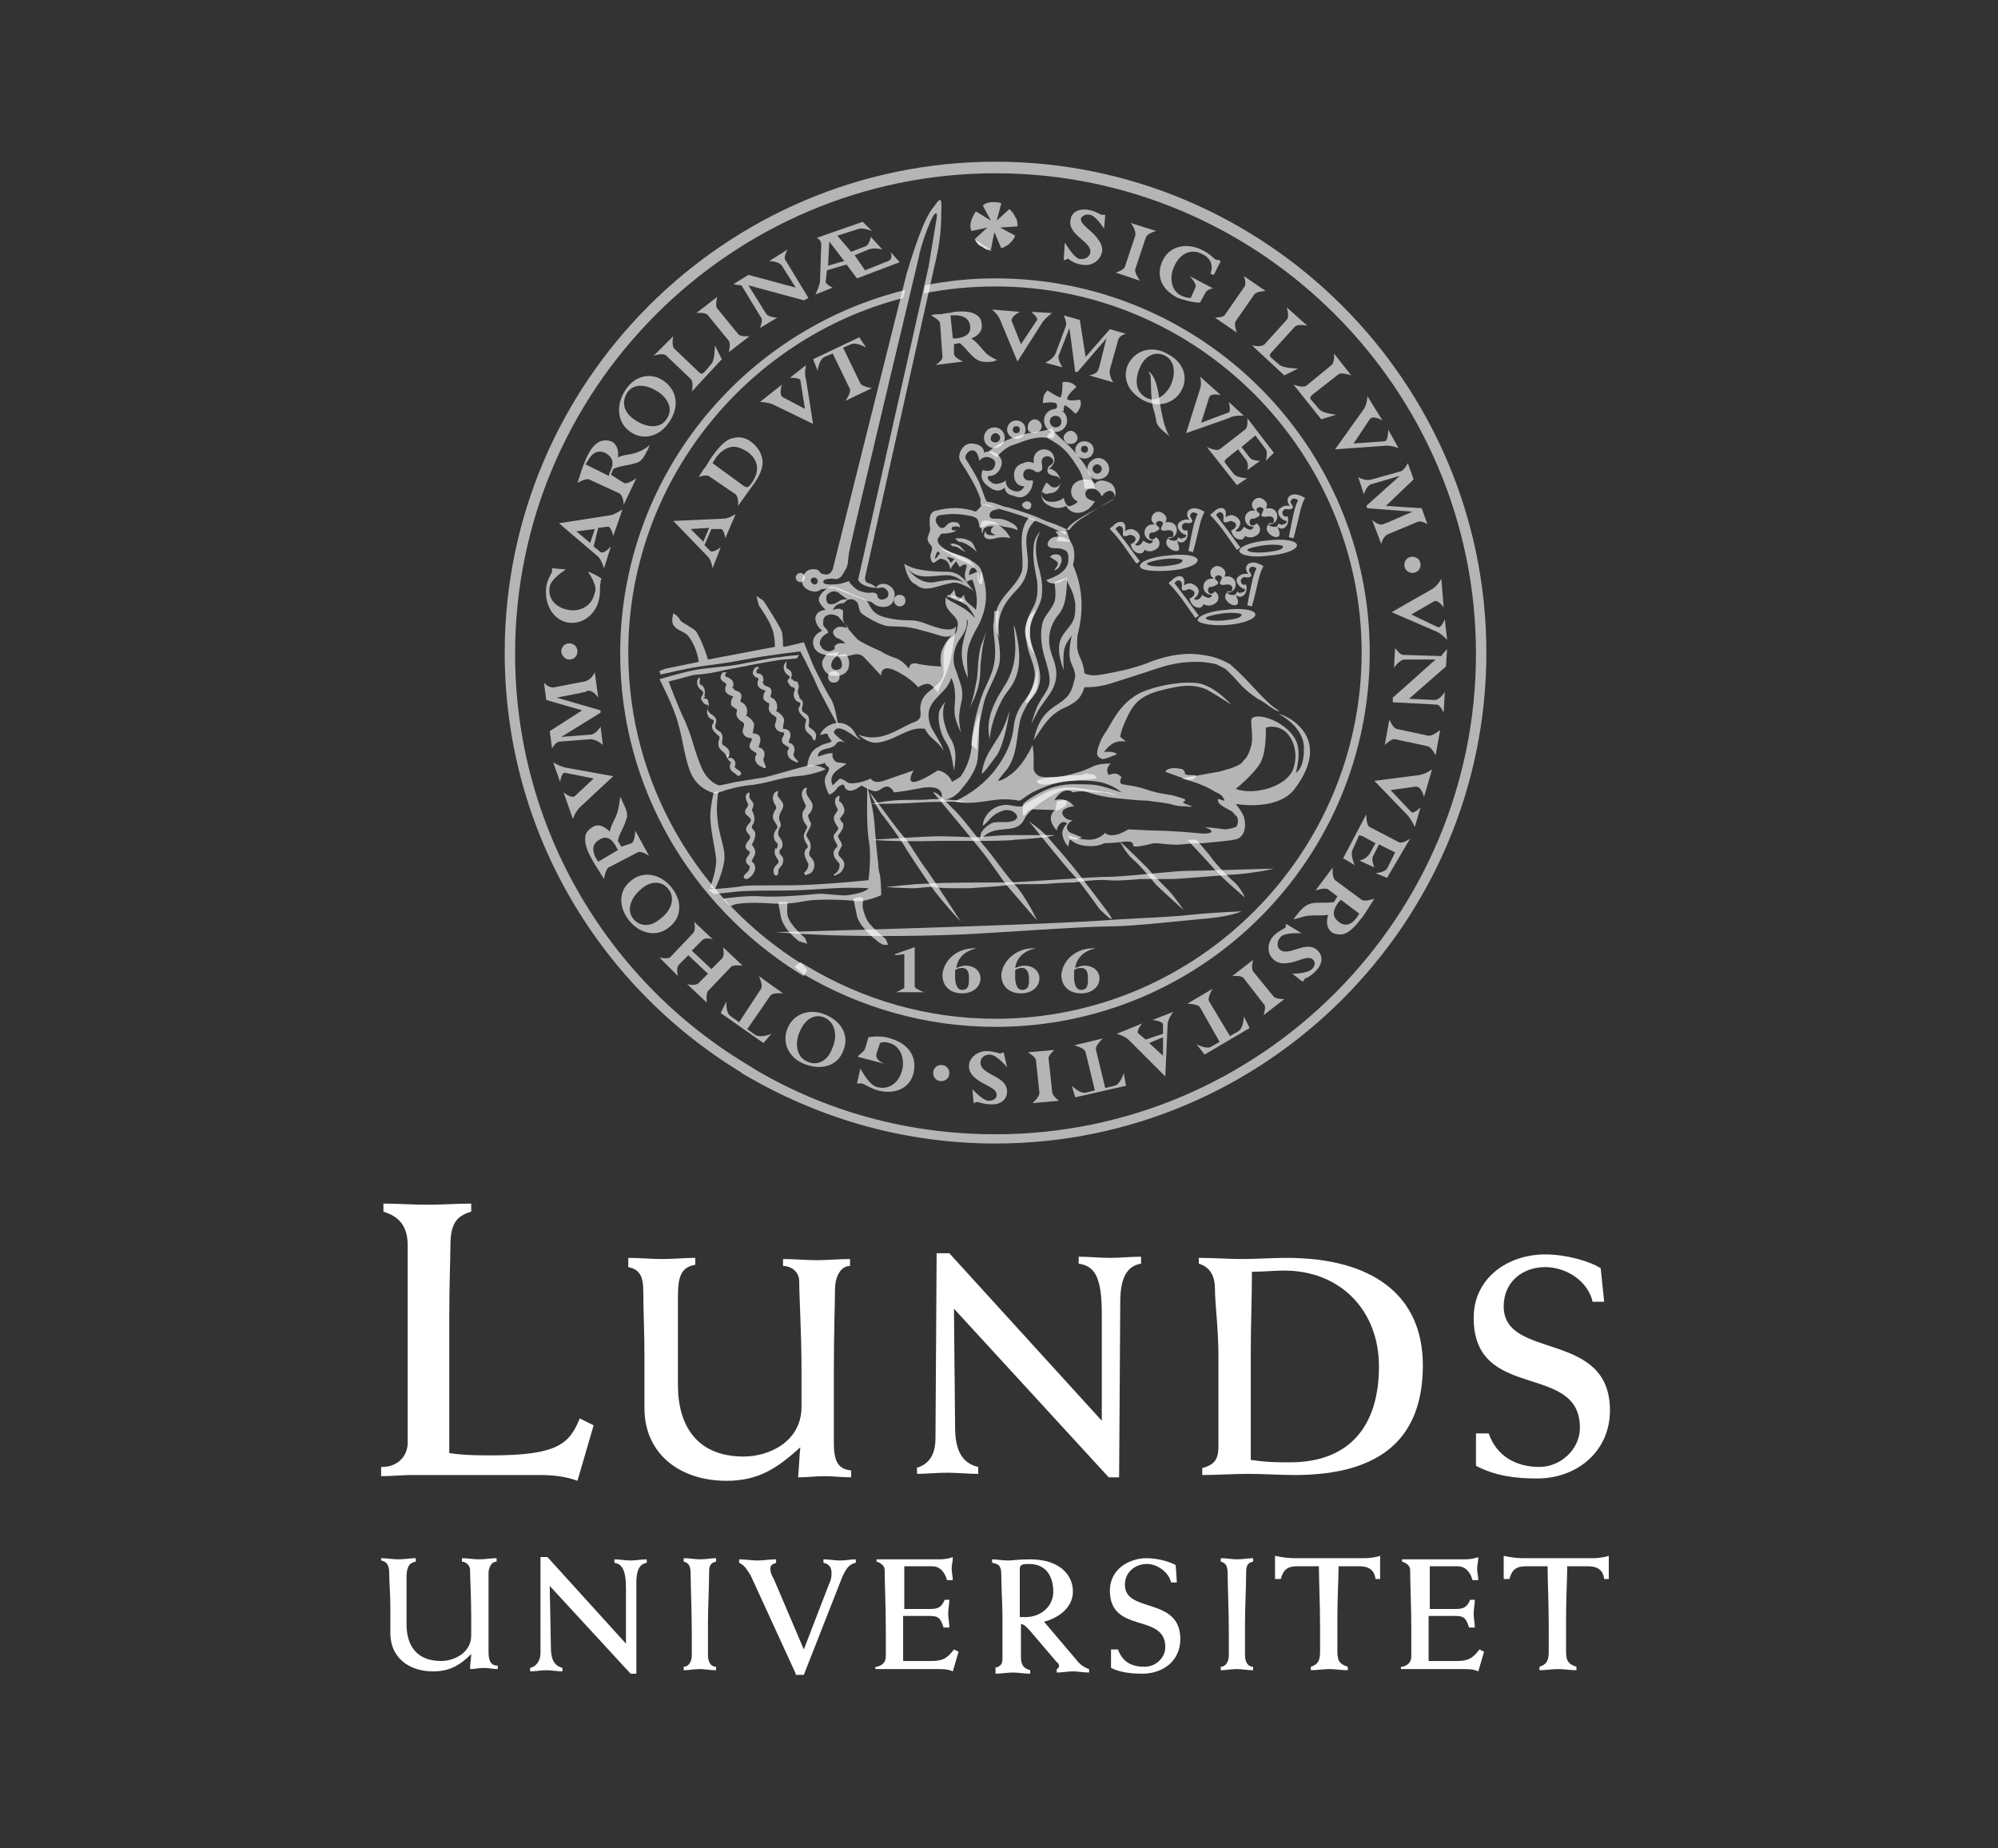 <svg width="173" height="160" viewBox="0 0 173 160" fill="none" xmlns="http://www.w3.org/2000/svg">
<rect x="0" y="0" width="173" height="160" fill="#333333" stroke="none"/>
<path d="M33.1 127C34.4 127 35.3 126.1 35.3 124.9V107.8C35.3 106.1 34.5 105.3 33.2 104.9V104.2C34.5 104.2 35.7 104.3 37 104.3C38.3 104.3 39.6 104.2 40.8 104.2V104.9C39.4 105.3 39 106.1 39 107.9C39 108.9 38.9 111.1 38.9 114.1V125.8C39.6 125.9 40.3 126 42.5 126C48.3 126 49.3 125 50.2 122.8L51.4 123.4L50 128.2C48.9 127.8 47.8 127.7 46.8 127.7H35.6C34.8 127.7 33.9 127.8 33 127.8V127H33.1Z" fill="white"/>
<path d="M54.4 108.9C55.4 108.9 56.3 109 57.3 109C58.3 109 59.3 108.9 60.2 108.9V109.5C59 109.7 58.7 110.5 58.7 112.2C58.7 114.8 58.7 117.3 58.7 119.9C58.7 123.5 60.4 126.1 64.4 126.1C66.6 126.1 69.4 124.8 69.4 121.8V118.6C69.4 115.4 69.2 112.2 69.2 110.9C69.2 110.1 68.5 109.6 67.8 109.6V109C68.8 109 69.7 109.1 70.7 109.1C71.7 109.1 72.7 109 73.6 109V109.6C72.7 109.6 72.3 110.7 72.3 111.6C72.3 112.6 72.2 115.4 72.2 119V124.9C72.2 126.4 72.5 127.2 73.7 127.3V127.9C72.9 127.9 72.2 127.8 71.4 127.8C70.6 127.8 69.9 127.9 69.1 127.9C69.2 127 69.2 126.1 69.3 125.3C67.3 127.1 65.7 128.2 62.9 128.2C58.9 128.2 55.8 125.9 55.8 121.9V117.4C55.8 115.3 55.7 113.4 55.7 111.8C55.7 110.7 55.5 109.9 54.4 109.7V108.9Z" fill="white"/>
<path d="M79.3 127.1C80.4 126.8 81 126 81 124.5L81.1 108.5H82.2L95.4 123V113.7C95.4 110.4 94.7 109.6 93.4 109.4V108.8C94.3 108.8 95.2 108.9 96.1 108.9C97 108.9 97.9 108.8 98.8 108.8V109.4C97.6 109.6 97 110.6 97 112.7L96.9 127.9H96L82.6 113.3L82.7 123.6C82.7 125.7 83.4 126.7 84.7 127V127.6C83.8 127.6 82.9 127.5 82 127.5C81.1 127.5 80.2 127.6 79.4 127.6V127.1H79.3Z" fill="white"/>
<path d="M104.1 127.1C105.2 126.8 105.5 126.3 105.5 125.2V117.4C105.5 115 105.2 112.9 105.2 111.6C105.2 110.5 104.8 109.7 103.8 109.4V108.9C105.1 108.9 106.3 109 107.6 109C108.8 109 110.1 108.9 111.4 108.9C118.8 108.9 123.2 112.1 123.2 118.2C123.2 124.4 119.7 127.7 112.1 127.7C110.8 127.7 109.4 127.6 108.1 127.6C106.8 127.6 105.4 127.7 104.1 127.7V127.1ZM108.4 126.4C109.7 126.6 110.7 126.6 111.7 126.6C116.9 126.6 119.4 123.4 119.4 118.3C119.4 113.4 116 110 111.2 110C110.3 110 109.5 110.1 108.4 110.1C108.4 112.5 108.3 114.6 108.3 116.9V126.4H108.4Z" fill="white"/>
<path d="M127.9 124.1H128.9C129.6 126.1 131.3 127 133.3 127C135.1 127 136.8 125.5 136.8 123.6C136.8 117.9 127.6 121.4 127.6 114.1C127.6 110.6 130.6 108.6 133.8 108.6C135.6 108.6 137.7 109.2 138.6 109.8L138.9 112.7H137.9C137.5 110.9 135.6 109.7 133.8 109.7C131.8 109.7 130.2 111 130.2 113.1C130.2 117.8 139.4 115.1 139.4 122.1C139.4 125.7 136.5 128 133.1 128C131.3 128 129.5 127.8 127.8 126.9V124.1H127.9Z" fill="white"/>
<path d="M79.2 82V85.4C79.2 85.6 80 85.9 80 85.9H77.6C77.6 85.9 78.3 85.6 78.3 85.5V82.6L77.5 82.7V82.6L79.2 82Z" fill="white" fill-opacity="0.64"/>
<path d="M94.9 82.1C93.8 82.3 93.2 83 93.1 83.8C93.4 83.7 93.6 83.6 93.9 83.6C94.7 83.6 95.2 84.1 95.2 84.7C95.2 85.4 94.6 86 93.6 86C92.6 86 91.9 85.4 91.9 84.4C92 83.2 93.1 82 94.9 82.1ZM93.6 83.8C93.3 83.8 93.1 83.9 93 84C93 84.1 93 84.3 93 84.6C93 85 93.1 85.7 93.6 85.7C94.2 85.7 94.2 85.2 94.2 84.7C94.2 84.4 94.2 83.8 93.6 83.8Z" fill="white" fill-opacity="0.64"/>
<path d="M89.7 82.1C88.6 82.3 88 83 87.9 83.8C88.2 83.7 88.4 83.6 88.7 83.6C89.5 83.6 90 84.1 90 84.7C90 85.4 89.4 86 88.4 86C87.4 86 86.7 85.4 86.7 84.4C86.8 83.2 88 82 89.7 82.1ZM88.5 83.8C88.2 83.8 88 83.9 87.9 84C87.9 84.1 87.9 84.3 87.9 84.6C87.9 85 88 85.7 88.5 85.7C89.1 85.7 89.1 85.2 89.1 84.7C89.1 84.4 89 83.8 88.5 83.8Z" fill="white" fill-opacity="0.64"/>
<path d="M84.6 82.1C83.5 82.3 82.9 83 82.8 83.8C83.1 83.7 83.3 83.6 83.6 83.6C84.4 83.6 84.9 84.1 84.9 84.7C84.9 85.4 84.3 86 83.3 86C82.3 86 81.6 85.4 81.6 84.4C81.7 83.2 82.8 82 84.6 82.1ZM83.3 83.8C83 83.8 82.8 83.9 82.7 84C82.7 84.1 82.7 84.3 82.7 84.6C82.7 85 82.8 85.7 83.3 85.7C83.9 85.7 83.9 85.2 83.9 84.7C83.9 84.4 83.9 83.8 83.3 83.8Z" fill="white" fill-opacity="0.64"/>
<path d="M50.9 49.5C51.3 49.6 51.8 49.9 52.1 50.1C52 50.2 52 50.3 52 50.5C51.9 50.8 52 51.2 51.9 51.7C51.7 53.1 50.5 54.1 49.2 53.9C47.9 53.7 47.1 52.3 47.3 50.8C47.4 50.1 47.8 49.6 47.8 49.5C47.8 49.4 47.8 49.2 47.8 49.2L49 49.3C49 49.3 47.7 50.1 47.6 50.8C47.4 51.8 48.1 52.6 49.2 52.8C50.3 53 51.3 52.4 51.5 51.3C51.8 50.7 50.9 49.5 50.9 49.5Z" fill="white" fill-opacity="0.64"/>
<path d="M62.5 31.1L59.9 33.9C59.9 33.9 60.1 33.1 59.8 32.8L57.7 30.8C57.4 30.5 56.6 30.8 56.6 30.8L58.3 29.1C58.3 29.1 58.1 29.9 58.4 30.2L60.5 32.2C60.7 32.4 60.8 32.4 61 32.2L61.6 31.5C61.9 31.2 61.9 29.9 61.9 29.9L62.5 31.1Z" fill="white" fill-opacity="0.64"/>
<path d="M60.3 27.1L62.1 25.7C62.1 25.7 61.9 26.5 62.1 26.7L63.9 28.9C64.1 29.2 64.9 29.1 64.9 29.1L63.1 30.5C63.1 30.5 63.3 29.8 63.1 29.5L61.3 27.3C61.1 27 60.3 27.1 60.3 27.1Z" fill="white" fill-opacity="0.64"/>
<path d="M66.3 27.1C66.5 27.5 67.3 27.5 67.3 27.5L65.8 28.4C65.8 28.4 66.1 27.7 65.9 27.5L64.2 24.7C64 24.7 63.5 24.6 63.5 24.6L64.8 23.8L68.9 24.9L67.7 23C67.4 22.6 66.6 22.6 66.6 22.6L68.2 21.6C68.2 21.6 67.8 22.3 68 22.5L70 25.8L69.6 26L64.8 24.7L66.3 27.1Z" fill="white" fill-opacity="0.64"/>
<path d="M92.2 21C92.2 21 92.9 22.2 93.4 22.4C93.9 22.5 94.3 22.3 94.4 21.9C94.6 20.9 92.4 20.4 92.7 19C92.8 18.3 93.5 18 94.4 18.2C94.9 18.3 95.3 18.6 95.4 18.6C95.4 18.6 95.5 18.6 95.6 18.6H95.7L95.6 19.8C95.6 19.8 94.9 18.7 94.4 18.6C94 18.5 93.7 18.7 93.6 18.9C93.5 19.5 94.6 19.9 95.2 20.9C95.4 21.2 95.5 21.6 95.4 21.9C95.2 22.6 94.5 23.1 93.6 22.9C93 22.8 92.6 22.5 92.5 22.4C92.4 22.4 92.4 22.4 92.3 22.5H92.1L92.2 21Z" fill="white" fill-opacity="0.64"/>
<path d="M97.9 19.3L100.1 20C100.1 20 99.3 20.2 99.2 20.6L98.3 23.3C98.2 23.6 98.7 24.3 98.7 24.3L96.6 23.6C96.6 23.6 97.3 23.4 97.4 23.1L98.3 20.4C98.4 19.9 97.9 19.3 97.9 19.3Z" fill="white" fill-opacity="0.64"/>
<path d="M104.4 25.3L103.9 26.2C103.3 26.2 102.6 26 102 25.8C100.4 25 100.1 23.7 100.7 22.5C101.3 21.3 102.7 21 104 21.6C104.7 21.9 105.1 22.4 105.3 22.5C105.4 22.5 105.5 22.5 105.5 22.5L105.7 22.6L105.1 23.8L104.8 23.7C105.1 23 104.8 22.3 104.1 22C103.2 21.5 102.2 21.9 101.7 23C101.2 24 101.4 25.2 102.3 25.6C102.5 25.7 102.8 25.8 103.1 25.8L103.5 24.9C103.7 24.6 103 23.9 103 23.9L105.1 25C105.2 24.9 104.6 25 104.4 25.3Z" fill="white" fill-opacity="0.64"/>
<path d="M107.7 23.9L109.6 25.2C109.6 25.2 108.8 25.2 108.6 25.5L107 27.8C106.8 28.1 107.1 28.8 107.1 28.8L105.2 27.5C105.2 27.5 106 27.5 106.1 27.2L107.7 24.9C108 24.6 107.7 23.9 107.7 23.9Z" fill="white" fill-opacity="0.64"/>
<path d="M114.4 36.3L112 33.3C112 33.3 112.8 33.6 113.1 33.4L115.3 31.6C115.6 31.3 115.5 30.6 115.5 30.6L117 32.5C117 32.5 116.2 32.2 115.9 32.4L113.6 34.2C113.4 34.4 113.4 34.5 113.6 34.7L114.2 35.4C114.5 35.8 115.7 35.9 115.7 35.9L114.4 36.3Z" fill="white" fill-opacity="0.64"/>
<path d="M111.2 32.5L108.4 29.9C108.4 29.9 109.2 30.1 109.5 29.8L111.4 27.7C111.7 27.4 111.4 26.6 111.4 26.6L113.2 28.2C113.2 28.2 112.4 28 112.1 28.3L110.1 30.5C109.9 30.7 109.9 30.8 110.1 31L110.8 31.6C111.2 31.9 112.4 31.9 112.4 31.9L111.2 32.5Z" fill="white" fill-opacity="0.64"/>
<path d="M118.1 35.4C118.4 34.9 118.4 34.3 118.4 34.3L119.7 36.4C119.7 36.4 118.9 35.9 118.6 36.3L117.2 38.4L119.9 38.2C120.2 38.2 120.2 37.2 120.2 37.2L121.1 38.8C121.1 38.8 120.4 38.5 119.8 38.6L115.6 38.9L118.1 35.4Z" fill="white" fill-opacity="0.64"/>
<path d="M121.2 41.2L118.8 41.9C118.3 42 118.1 42.8 118.1 42.8L117.6 41.3C117.6 41.3 118.2 41.7 118.8 41.5L121.3 40.8C121.6 40.7 121.9 40.1 121.9 40.1L122.4 41.5L120 43.8L123.1 44L123.6 45.4C123.6 45.4 123.1 45 122.7 45.2L120.3 46.2C119.7 46.4 119.6 47.1 119.6 47.1L118.8 45C118.8 45 119.3 45.5 119.7 45.4C119.8 45.4 119.9 45.3 120 45.3L122.3 44.3L118.4 44L118.3 43.8L121.2 41.2Z" fill="white" fill-opacity="0.64"/>
<path d="M121.6 57.1C121.2 57.1 120.7 57.8 120.7 57.8L120.8 56.1C120.8 56.1 121.2 56.7 121.5 56.7L124.8 56.8C124.9 56.6 125.3 56.2 125.3 56.2L125.2 57.7L122 60.5L124.2 60.6C124.7 60.6 125.1 59.9 125.1 59.9L125 61.7C125 61.7 124.7 61 124.4 61L120.6 60.8V60.4L124.3 57.1H121.6Z" fill="white" fill-opacity="0.64"/>
<path d="M124.7 63.2L124.3 65.4C124.3 65.4 124 64.7 123.6 64.6L120.8 64C120.5 63.9 119.9 64.5 119.9 64.5L120.3 62.3C120.3 62.3 120.6 63 120.9 63.1L123.7 63.7C124.1 63.7 124.7 63.2 124.7 63.2Z" fill="white" fill-opacity="0.64"/>
<path d="M120.1 75.2L120.8 73.8L119.4 73.1L118.9 74.1C118.7 74.4 119 75.1 119 75.1L117.7 74.5C117.7 74.5 118.3 74.4 118.6 73.9L119.1 73L118 72.4C117.7 72.3 117.6 72.3 117.6 72.5L117.1 73.6C116.9 74 117.3 74.9 117.3 74.9L116.3 74.3L118.3 70.5C118.3 70.5 118.3 71.5 118.6 71.6L121.1 72.9C121.4 73.1 122.1 72.6 122.1 72.6L120.1 76L119.1 75.6C119.2 75.6 119.9 75.5 120.1 75.2Z" fill="white" fill-opacity="0.64"/>
<path d="M112.7 80.8C112.7 80.8 111.3 80.7 110.9 81.1C110.6 81.4 110.5 81.9 110.8 82.2C111.6 82.9 113.1 81.3 114.1 82.3C114.6 82.8 114.5 83.5 113.9 84.1C113.5 84.5 113.1 84.7 113 84.7L112.8 85L111.9 84.3C111.9 84.3 113.2 84.3 113.6 83.9C113.9 83.6 113.9 83.3 113.7 83.1C113.2 82.6 112.3 83.4 111.2 83.4C110.8 83.4 110.5 83.3 110.2 83C109.7 82.5 109.7 81.6 110.3 81C110.7 80.6 111.2 80.4 111.3 80.3C111.3 80.3 111.4 80.2 111.3 80.1L111.4 80L112.7 80.8Z" fill="white" fill-opacity="0.64"/>
<path d="M111.2 86.5L109.4 87.9C109.4 87.9 109.7 87.1 109.4 86.9L107.7 84.7C107.5 84.4 106.7 84.5 106.7 84.5L108.5 83.1C108.5 83.1 108.3 83.8 108.5 84.1L110.3 86.3C110.5 86.5 111.2 86.5 111.2 86.5Z" fill="white" fill-opacity="0.64"/>
<path d="M91.7 95.3L89.4 95.5C89.4 95.5 90 95 90 94.6L89.7 91.8C89.7 91.5 89 91.1 89 91.1L91.3 90.9C91.3 90.9 90.7 91.4 90.8 91.7L91.1 94.5C91.1 94.9 91.7 95.3 91.7 95.3Z" fill="white" fill-opacity="0.64"/>
<path d="M87.2 92.4C87.2 92.4 86.3 91.3 85.7 91.3C85.2 91.3 84.9 91.6 84.9 92C84.9 93.1 87.2 93.1 87.2 94.5C87.2 95.2 86.6 95.7 85.7 95.6C85.2 95.6 84.7 95.4 84.6 95.4L84.3 95.5L84.2 94.3C84.2 94.3 85.1 95.3 85.6 95.3C86 95.3 86.3 95.1 86.3 94.8C86.3 94.1 85.1 94 84.3 93.2C84 92.9 83.9 92.6 83.9 92.3C83.9 91.6 84.6 91 85.4 91C86 91 86.5 91.2 86.6 91.2C86.7 91.2 86.9 91.1 86.9 91.1L87.2 92.4Z" fill="white" fill-opacity="0.64"/>
<path d="M74.9 90.8L75.2 89.8C75.8 89.7 76.5 89.7 77.1 89.9C78.8 90.4 79.4 91.6 79.1 92.9C78.8 94.2 77.5 94.8 76 94.4C75.3 94.2 74.8 93.8 74.6 93.8C74.5 93.8 74.2 93.8 74.2 93.8L74.5 92.5C74.5 92.5 75.2 93.9 75.9 94.1C76.9 94.4 77.8 93.8 78.1 92.7C78.4 91.6 77.9 90.5 77 90.3C76.7 90.2 76.4 90.2 76.2 90.3L75.9 91.2C75.7 91.8 76.6 92.1 76.6 92.1L74.3 91.5C74.2 91.4 74.8 91.1 74.9 90.8Z" fill="white" fill-opacity="0.64"/>
<path d="M60.8 81.4L59.9 82.3L61.6 83.9L62.5 83C62.8 82.7 62.6 82 62.6 82L64.3 83.6C64.3 83.6 63.5 83.5 63.3 83.7L61.3 85.8C61.1 86.1 61.2 86.8 61.2 86.8L59.5 85.2C59.5 85.2 60.2 85.4 60.5 85.1L61.3 84.3L59.6 82.7L58.8 83.5C58.5 83.8 58.7 84.5 58.7 84.5L57.1 82.9C57.1 82.9 57.9 83.1 58.1 82.8L60 80.8C60.3 80.5 60.1 79.8 60.1 79.8L61.8 81.4C61.8 81.3 61.1 81.1 60.8 81.4Z" fill="white" fill-opacity="0.64"/>
<path d="M48.6 63.8L51.1 63.6C51.6 63.6 52 62.9 52 62.9L52.2 64.5C52.2 64.5 51.7 64 51.1 64L48.5 64.2C48.1 64.2 47.8 64.8 47.8 64.8L47.6 63.3L50.4 61.5L47.3 60.6L47.1 59.1C47.1 59.1 47.5 59.6 48 59.5L50.6 59C51.2 58.9 51.5 58.2 51.5 58.2L51.8 60.4C51.8 60.4 51.4 59.8 51 59.8C50.9 59.8 50.8 59.8 50.7 59.9L48.2 60.4L52 61.5V61.7L48.6 63.8Z" fill="white" fill-opacity="0.64"/>
<path d="M124 51C124.5 50.7 124.8 50.1 124.8 50.1L125 52.6C125 52.6 124.5 51.8 124.1 52.1L122.2 53.2L124.5 54.3C124.8 54.4 125.1 53.6 125.1 53.6L125.3 55.4C125.3 55.4 124.8 54.8 124.2 54.6L120.5 53L124 51Z" fill="white" fill-opacity="0.64"/>
<path d="M122.9 67.1C123.5 67 124 66.6 124 66.6L123.3 69C123.3 69 123.1 68.1 122.6 68.1L120.4 68.4L122.2 70.3C122.4 70.5 123 69.9 123 69.9L122.5 71.6C122.5 71.6 122.2 70.9 121.8 70.5L119 67.6L122.9 67.1Z" fill="white" fill-opacity="0.64"/>
<path d="M50.2 69.9C49.8 70.3 49.6 70.9 49.6 70.9L48.8 68.6C48.8 68.6 49.5 69.2 49.8 68.9L51.4 67.4L48.9 66.9C48.6 66.9 48.5 67.7 48.5 67.7L47.9 66C47.9 66 48.5 66.4 49.2 66.5L53.1 67.2L50.2 69.9Z" fill="white" fill-opacity="0.64"/>
<path d="M65.9 85.6C66.1 85.3 65.7 84.5 65.7 84.5L67.8 86C67.8 86 66.9 85.9 66.7 86.2L64.7 89.1L65.4 89.6C65.9 89.9 66.8 89.5 66.8 89.5L66.1 90.3L62.4 87.7L62.9 86.7C62.9 86.7 62.8 87.7 63.3 88L64 88.5L65.9 85.6Z" fill="white" fill-opacity="0.64"/>
<path d="M94 91.1C93.9 90.7 93 90.5 93 90.5L95.5 89.9C95.5 89.9 94.8 90.5 94.9 90.9L95.7 94.2L96.5 94C97 93.9 97.3 92.9 97.3 92.9L97.5 94L93.1 95L92.8 94C92.8 94 93.5 94.7 94 94.6L94.8 94.4L94 91.1Z" fill="white" fill-opacity="0.64"/>
<path d="M103.9 87.2C103.7 86.9 102.8 86.9 102.8 86.9L105 85.6C105 85.6 104.5 86.4 104.7 86.7L106.5 89.7L107.2 89.3C107.7 89 107.7 88 107.7 88L108.2 89L104.3 91.3L103.6 90.4C103.6 90.4 104.5 90.9 104.9 90.6L105.6 90.2L103.9 87.2Z" fill="white" fill-opacity="0.64"/>
<path d="M121.6 48.9C121.6 48.5 121.9 48.2 122.3 48.2C122.7 48.2 123 48.5 123 48.9C123 49.3 122.7 49.6 122.3 49.6C121.9 49.6 121.6 49.3 121.6 48.9Z" fill="white" fill-opacity="0.64"/>
<path d="M80.8 92.9C80.8 92.5 81.1 92.2 81.5 92.2C81.9 92.2 82.2 92.5 82.2 92.9C82.2 93.3 81.9 93.6 81.5 93.6C81.1 93.6 80.8 93.3 80.8 92.9Z" fill="white" fill-opacity="0.64"/>
<path d="M48.6 56.4C48.6 56 48.9 55.7 49.3 55.7C49.7 55.7 50 56 50 56.4C50 56.8 49.7 57.1 49.3 57.1C48.9 57.1 48.6 56.7 48.6 56.4Z" fill="white" fill-opacity="0.64"/>
<path d="M54.9 36.3C54 35.7 53.8 34.8 54.3 34C54.9 33.1 56.1 33.3 57.1 34C57.9 34.6 58.3 35.5 57.7 36.3C57.2 37.1 56 37.1 54.9 36.3ZM54.6 37.4C55.6 38.1 57 37.9 57.9 36.6C58.9 35.2 58.6 33.8 57.5 33C56.4 32.2 55 32.5 54.2 33.7C53.3 35 53.4 36.6 54.6 37.4Z" fill="white" fill-opacity="0.64"/>
<path d="M73.1 22.6L71.7 23L71.8 20.9L73.1 22.6ZM74 22.1L75.2 21.6C75.7 21.4 76.4 21.6 76.4 21.6L75.4 20.5C75.4 20.5 75.3 21.1 75 21.3L73.7 21.8L72.5 20.4L74.4 19.8C74.7 19.7 75.5 20 75.5 20L74.7 19.2L70.7 20.6C70.7 20.6 71.2 20.7 71.1 21.4L71 24.4C70.9 24.9 70.6 25.5 70.6 25.5L72.1 24.9C72.1 24.9 71.4 24.6 71.5 24.3L71.6 23.4L73.3 22.9L74.2 24.1L77.9 22.7L77.1 21.8C77.1 21.8 77.4 22.4 76.9 22.6L74.9 23.4L74 22.1Z" fill="white" fill-opacity="0.64"/>
<path d="M54 41.8C54.3 42 55.1 41.4 55.1 41.4L54 43.7C54 43.7 54 42.9 53.6 42.7L51 41.5C50.7 41.4 50 41.8 50 41.8C50.1 41.5 50.2 41.2 50.3 40.9C50.4 40.5 50.6 40.1 50.7 39.8C51.1 38.9 51.5 38.4 52 38.2C52.3 38.1 52.6 38.1 52.9 38.2C53.4 38.4 53.6 39 53.5 39.6C54.1 39.3 54.7 39.4 55.3 39.1C55.7 39 56.3 38.5 56.3 38.5C56.2 38.6 56.2 38.7 56.1 38.9C55.7 39.7 55.5 40 55 40.1C54.5 40.3 53.7 40.3 53.1 40.6L52.9 41.1L54 41.8ZM52.7 41.2L52.8 40.9C53.2 40.1 53.1 39.6 52.4 39.2C51.7 38.9 51.2 39.3 50.9 39.9L50.7 40.2L52.7 41.2Z" fill="white" fill-opacity="0.64"/>
<path d="M51.4 47.3L52 47.8C52.3 48 52.9 47.3 52.9 47.3L52.3 49.2C52.3 49.2 52.1 48.5 51.8 48.2L48.4 45.3L52.9 44.6C53.3 44.5 53.9 44.1 53.9 44.1L53.1 46.4C53.1 46.4 52.9 45.5 52.6 45.6L51.8 45.7L51.4 47.3ZM49.9 46L51.1 47L51.5 45.8L49.9 46Z" fill="white" fill-opacity="0.64"/>
<path d="M54.7 73C55 72.8 55 71.9 55 71.9L56.2 74.1C56.2 74.1 55.5 73.6 55.2 73.8L52.7 75.1C52.4 75.3 52.3 76.1 52.3 76.1C52.1 75.8 52 75.6 51.8 75.3C51.6 75 51.3 74.5 51.2 74.3C50.7 73.4 50.6 72.8 50.7 72.3C50.8 72 51 71.8 51.3 71.6C51.8 71.3 52.3 71.5 52.8 72C52.9 71.4 53.3 70.9 53.5 70.2C53.6 69.8 53.7 69 53.7 69C53.8 69.1 53.8 69.2 53.9 69.4C54.3 70.2 54.4 70.6 54.2 71C54.1 71.5 53.6 72.2 53.5 72.8L53.8 73.3L54.7 73ZM53.5 73.6L53.4 73.4C53 72.6 52.5 72.3 51.9 72.7C51.2 73.1 51.3 73.7 51.6 74.3L51.8 74.6L53.5 73.6Z" fill="white" fill-opacity="0.64"/>
<path d="M54.4 79.6C53.5 78.4 53.6 77 54.7 76.2C55.7 75.4 57.2 75.6 58.2 76.9C59.2 78.2 58.9 79.6 57.9 80.3C56.8 81.2 55.3 80.8 54.4 79.6ZM57.9 77C57.3 76.2 56.3 76.3 55.6 76.9C54.7 77.6 54.2 78.7 54.8 79.5C55.3 80.2 56.3 80.3 57.1 79.6C58.1 78.9 58.5 77.8 57.9 77Z" fill="white" fill-opacity="0.64"/>
<path d="M69.6 92.1C68.2 91.5 67.7 90.2 68.2 89C68.7 87.8 70.1 87.2 71.6 87.9C73.1 88.6 73.5 89.9 73 91C72.5 92.3 71.1 92.7 69.6 92.1ZM71.4 88.1C70.5 87.7 69.7 88.3 69.3 89.2C68.8 90.2 68.9 91.5 69.9 91.9C70.7 92.3 71.6 91.9 72 90.9C72.6 89.7 72.3 88.5 71.4 88.1Z" fill="white" fill-opacity="0.64"/>
<path d="M115 77C114.7 76.8 113.9 77.1 113.9 77.1L115.4 75.1C115.4 75.1 115.3 75.9 115.6 76.2L117.9 77.9C118.2 78.1 119 77.8 119 77.8C118.8 78.1 118.7 78.3 118.5 78.6C118.3 78.9 118 79.4 117.8 79.6C117.2 80.4 116.7 80.8 116.2 80.9C115.9 80.9 115.6 80.9 115.3 80.7C114.9 80.4 114.8 79.8 115 79.2C114.4 79.3 113.8 79.2 113.1 79.3C112.7 79.4 112 79.6 112 79.6C112.1 79.5 112.1 79.4 112.3 79.2C112.8 78.5 113.2 78.3 113.6 78.2C114.1 78.1 114.9 78.2 115.5 78.1L115.8 77.6L115 77ZM116.1 77.9L115.9 78.1C115.4 78.8 115.3 79.3 115.9 79.8C116.5 80.3 117.1 80 117.5 79.4L117.7 79.1L116.1 77.9Z" fill="white" fill-opacity="0.64"/>
<path d="M100.7 89.5V88.7C100.7 88.4 99.8 88.3 99.8 88.3L101.6 87.6C101.6 87.6 101.1 88.2 101.1 88.7L100.9 93.2L97.7 90C97.4 89.7 96.7 89.5 96.7 89.5L98.9 88.6C98.9 88.6 98.3 89.3 98.6 89.5L99.2 90L100.7 89.5ZM100.7 91.4V89.8L99.5 90.3L100.7 91.4Z" fill="white" fill-opacity="0.64"/>
<path d="M86.6 27.7C86.4 27.2 85.9 26.8 85.9 26.8L88.3 27C88.3 27 87.5 27.4 87.6 27.8L88.4 29.8L89.8 27.7C89.9 27.5 89.3 27 89.3 27L91.1 27.1C91.1 27.1 90.5 27.5 90.2 28L88.1 31.3L86.6 27.7Z" fill="white" fill-opacity="0.64"/>
<path d="M66.9 35C66.4 34.8 65.8 34.8 65.8 34.8L67.7 33.3C67.7 33.3 67.4 34.2 67.8 34.4L69.7 35.4L69.3 32.9C69.2 32.7 68.4 32.7 68.4 32.7L69.8 31.6C69.8 31.6 69.6 32.3 69.8 32.9L70.4 36.7L66.9 35Z" fill="white" fill-opacity="0.64"/>
<path d="M103.9 33.7C104.1 33.2 103.9 32.6 103.9 32.6L105.7 34.2C105.7 34.2 104.8 34 104.7 34.4L104 36.6L106.4 35.7C106.6 35.6 106.4 34.8 106.4 34.8L107.7 36C107.7 36 106.9 35.9 106.4 36.2L102.7 37.5L103.9 33.7Z" fill="white" fill-opacity="0.64"/>
<path d="M74.5 33.2C74.7 33.5 75.5 33.6 75.5 33.6L73.2 34.7C73.2 34.7 73.7 34 73.6 33.7L72.1 30.6L71.4 30.9C70.9 31.1 70.8 32.1 70.8 32.1L70.4 31.1L74.4 29.2L75 30.1C75 30.1 74.2 29.6 73.7 29.8L73 30.1L74.5 33.2Z" fill="white" fill-opacity="0.64"/>
<path d="M92.6 28.4L91.7 30.7C91.5 31.1 92 31.8 92 31.8L90.5 31.4C90.5 31.4 91.2 31.1 91.4 30.6L92.3 28.2C92.4 27.9 92.1 27.3 92.1 27.3L93.5 27.7L94 30.9L96.1 28.5L97.5 28.9C97.5 28.9 96.9 29 96.8 29.5L96.1 32C96 32.6 96.4 33.1 96.4 33.1L94.3 32.5C94.3 32.5 95 32.4 95.1 32C95.1 31.9 95.2 31.8 95.2 31.7L95.8 29.3L93.3 32.2H93.1L92.6 28.4Z" fill="white" fill-opacity="0.64"/>
<path d="M109.6 38.9L108.7 37.7L107.5 38.7L108.2 39.6C108.4 39.9 109.1 39.9 109.1 39.9L108 40.7C108 40.7 108.2 40.1 107.8 39.7L107.2 38.9L106.2 39.7C106 39.9 106 40 106.1 40.1L106.8 41C107.1 41.4 108 41.4 108 41.4L107.1 42L104.5 38.7C104.5 38.7 105.3 39.1 105.6 38.9L107.8 37.2C108.1 37 108 36.2 108 36.2L110.3 39.2L109.6 39.9C109.6 39.9 109.8 39.2 109.6 38.9Z" fill="white" fill-opacity="0.64"/>
<path d="M82.6 30.6C82.6 31 83.4 31.3 83.4 31.3L81 31.6C81 31.6 81.7 31.2 81.6 30.8L81.4 28C81.4 27.7 80.6 27.3 80.6 27.3C80.9 27.2 81.2 27.2 81.5 27.2C81.9 27.1 82.4 27.1 82.6 27C83.6 26.9 84.2 27 84.6 27.3C84.9 27.5 85 27.8 85 28.1C85.1 28.6 84.7 29.1 84.1 29.3C84.6 29.6 84.9 30.1 85.4 30.6C85.7 30.9 86.4 31.2 86.4 31.2C86.2 31.2 86.2 31.2 86 31.3C85.1 31.4 84.8 31.3 84.4 31C84 30.7 83.5 30 83.1 29.7L82.6 29.8V30.6ZM82.5 29.3H82.8C83.6 29.2 84.1 28.9 84 28.2C83.9 27.5 83.3 27.3 82.7 27.3H82.3L82.5 29.3Z" fill="white" fill-opacity="0.64"/>
<path d="M60.5 41.3C60.7 41 60.9 40.6 61.1 40.4C61.3 40.1 61.4 39.9 61.6 39.6C62.4 38.5 62.9 38 63.6 37.9C64.1 37.8 64.6 37.9 65.1 38.3C65.6 38.7 65.9 39.2 66 39.7C66.1 40.2 66 40.9 65.2 42L63.9 43.8C63.9 43.8 64 43.1 63.7 42.8L61.5 41.3C61.2 41 60.5 41.3 60.5 41.3ZM64.3 42C64.7 42.3 64.8 42.2 65.1 41.8C66 40.5 65.4 39.6 64.7 39.1C64.2 38.8 63.7 38.6 63.3 38.7C62.8 38.8 62.4 39.1 62 39.6C61.9 39.8 61.8 39.9 61.7 40.1L64.3 42Z" fill="white" fill-opacity="0.64"/>
<path d="M61 47.2L61.5 47.7C61.7 47.9 62.4 47.4 62.4 47.4L61.7 49.2C61.7 49.2 61.6 48.5 61.3 48.2L58.3 45.1L62.7 44.9C63.1 44.9 63.7 44.5 63.7 44.5L62.8 46.6C62.8 46.6 62.7 45.8 62.4 45.8H61.6L61 47.2ZM59.8 45.8L60.9 46.9L61.4 45.7L59.8 45.8Z" fill="white" fill-opacity="0.64"/>
<path d="M101.2 30.7C102.5 31.4 102.9 32.7 102.3 33.8C101.7 34.9 100.3 35.4 98.9 34.6C97.5 33.8 97.2 32.5 97.7 31.5C98.4 30.2 99.9 29.9 101.2 30.7ZM99.2 34.4C100 34.9 100.8 34.3 101.3 33.5C101.8 32.5 101.8 31.3 100.9 30.8C100.1 30.4 99.3 30.7 98.8 31.6C98.2 32.8 98.3 33.9 99.2 34.4Z" fill="white" fill-opacity="0.64"/>
<path d="M101.3 37.8C99.8 36.6 100.3 36.8 99.9 35.5C99.5 34.2 99.8 32.5 99.5 32.3C99.2 32.1 100.1 32 100.4 34.7C100.8 37.4 101.3 37.8 101.3 37.8Z" fill="white" fill-opacity="0.64"/>
<path d="M65.1 92.4C52.8 85.2 44.6 71.8 44.6 56.6C44.6 33.7 63.3 15 86.2 15C109.1 15 127.8 33.7 127.8 56.6C127.8 79.5 109.1 98.2 86.2 98.2C78.6 98.2 71.5 96.2 65.4 92.6L64.7 92.2L64.2 92.9L64.9 93.3C71.2 96.9 78.4 99 86.2 99C109.6 99 128.7 79.9 128.7 56.5C128.7 33.1 109.6 14 86.2 14C62.8 14 43.7 33.1 43.7 56.5C43.7 72.1 52.1 85.7 64.6 93.1L65.1 93.4L65.5 92.7L65.1 92.4Z" fill="white" fill-opacity="0.64"/>
<path d="M69.5 83.5C60.5 77.9 54.4 67.9 54.4 56.5C54.4 41.8 64.6 29.3 78.2 25.8L78.4 25.1C64.2 28.6 53.7 41.4 53.7 56.6C53.7 68.2 59.9 78.4 69.1 84.2L69.6 84.5L69.9 84L69.5 83.5Z" fill="white" fill-opacity="0.64"/>
<path d="M69.5 84.3C74.4 87.2 80.1 88.9 86.2 88.9C104.1 88.9 118.6 74.4 118.6 56.5C118.6 38.6 104.1 24.1 86.2 24.1C84.1 24.1 82.1 24.3 80.1 24.7L80 25.4C82 25 84.1 24.8 86.2 24.8C103.7 24.8 117.9 39.1 117.9 56.5C117.9 73.9 103.7 88.2 86.2 88.2C80.2 88.2 74.6 86.5 69.8 83.6L69.3 83.3L68.8 83.7L69.5 84.3Z" fill="white" fill-opacity="0.64"/>
<path d="M85.9 21.7C85.6 21.7 85.3 21.6 85.1 21.4C84.8 21.3 84.6 21.1 84.501 20.8" fill="white" fill-opacity="0.64"/>
<path d="M86.3 19.1L87.4 18.1C87.6 18.3 87.8 18.5 87.9 18.8C88.1 19 88.1 19.3 88.1 19.6L86.6 19.7L87.9 20.4C87.8 20.7 87.6 20.9 87.4 21.1C87.2 21.3 86.9 21.4 86.7 21.5L86.1 20.1L85.8 21.6C85.5 21.6 85.2 21.5 85 21.3C84.7 21.2 84.5 21 84.4 20.7L85.5 19.7L84.1 20C84 19.7 84 19.4 84.1 19.1C84.2 18.8 84.3 18.6 84.5 18.3L85.8 19.1L85.1 17.8C85.3 17.6 85.6 17.5 85.9 17.5C86.2 17.5 86.5 17.5 86.7 17.6L86.3 19.1Z" fill="white" fill-opacity="0.64"/>
<path d="M101.8 47.7C101.5 47.7 101.1 47.4 101 47.1C100.9 46.8 101.2 46.5 101.2 46.5C101.3 46.5 101.4 46.5 101.4 46.5C101.6 46.5 101.6 46.4 101.6 46.2C101.6 46 101.4 45.9 101.2 45.9C101 45.9 100.8 46 100.6 45.9C100.5 45.9 100.5 45.7 100.6 45.6C100.6 45.5 100.7 45.4 100.7 45.3C100.7 45.2 100.5 45.1 100.4 45.1C100.3 45.1 100.1 45.2 100.1 45.3C100.1 45.5 100.2 45.5 100.3 45.6C100.4 45.7 100.4 45.8 100.3 45.9L99.9 46.1H99.8C99.6 46.1 99.5 46.2 99.5 46.4C99.5 46.6 99.6 46.7 99.8 46.7C99.9 46.7 100 46.6 100.1 46.5C100.1 46.5 100.4 46.7 100.4 47C100.4 47.3 100.3 47.5 99.8 47.7C99.4 47.8 99.1 47.6 99.1 47.6C99.1 47.6 99 48 98.6 47.9C98 47.8 97.9 47.1 97.9 47.1C97.9 47.1 98.1 47.1 98.3 46.8C98.4 46.5 98.2 46.4 97.9 46.3C97.7 46.3 97.5 46.5 97.3 46.4C97.1 46.3 97.4 45.8 97.1 45.6C96.8 45.4 96.6 45.8 96.6 45.8C96.6 45.8 97 46.3 97.6 47.1C98.1 47.8 98.7 48.6 98.7 48.6L98.4 48.8C98.4 48.8 97.9 48.1 97.2 47.1C96.6 46.3 96.1 45.8 96.1 45.8C96.1 45.8 96.1 45.7 96.3 45.6C96.5 45.4 96.8 45.1 97.2 45.2C97.6 45.4 97.4 46 97.4 46C97.4 46 97.6 45.8 98 45.8C98.4 45.9 98.7 46.2 98.7 46.5C98.6 47 98.3 47.1 98.3 47.1C98.3 47.1 98.3 47.3 98.6 47.2C98.8 47.2 99 46.8 99 46.8C99 46.8 99.6 47.3 99.8 46.9C99.8 46.9 99.8 46.8 99.9 46.8H99.8C99.4 46.8 99.1 46.5 99.1 46.1C99.1 45.7 99.4 45.4 99.8 45.4C99.9 45.4 99.8 45.4 100 45.4C99.9 45.3 99.7 45.2 99.7 44.9C99.7 44.6 100 44.3 100.3 44.3C100.6 44.3 101 44.6 101 44.9C101 45.1 100.9 45.3 100.8 45.3C100.9 45.2 101 45.2 101.2 45.2C101.6 45.2 101.9 45.5 101.9 45.9C101.9 46.3 101.6 46.6 101.2 46.6H101.1C101.2 46.7 101.4 46.8 101.5 46.8C102 46.9 102 46.5 102 46.5C102 46.5 102.2 46.7 102.4 46.6C102.8 46.5 102.7 46.3 102.7 46.3C102.7 46.3 102.4 46.3 102.1 45.9C101.9 45.6 101.9 45.3 102.3 45.1C102.6 44.9 103 45 103 45C103 45 102.6 44.6 102.9 44.2C103.2 43.9 103.6 44 103.9 44.1C104.1 44.2 104.3 44.3 104.3 44.3C104.3 44.3 104 44.8 103.8 45.8C103.5 47.1 103.3 47.8 103.3 47.8L102.9 47.7C102.9 47.7 103.1 46.6 103.3 45.7C103.5 44.8 103.7 44.5 103.7 44.5C103.7 44.5 103.3 44.2 103.1 44.5C102.9 44.8 103.4 45 103.2 45.2C103 45.4 102.7 45.2 102.5 45.3C102.3 45.5 102.3 45.6 102.4 45.8C102.5 46 102.8 45.9 102.8 45.9C102.8 45.9 103 46.6 102.5 46.9C102.2 47.1 101.9 46.8 101.9 46.8C101.9 46.8 102.4 47.8 101.8 47.7Z" fill="white" fill-opacity="0.64"/>
<path d="M98.7 49C98.7 48.6 99.8 48.2 101.1 48.1C102.5 47.9 103.7 48.1 103.7 48.5C103.7 48.9 102.6 49.3 101.3 49.4C99.9 49.5 98.7 49.4 98.7 49ZM101 49C101.8 48.9 102.4 48.8 102.4 48.5C102.4 48.4 101.7 48.3 100.8 48.4C100 48.5 99.3 48.7 99.3 48.8C99.3 49 100.2 49.1 101 49Z" fill="white" fill-opacity="0.64"/>
<path d="M110.5 46.5C110.2 46.5 109.8 46.2 109.7 45.9C109.6 45.6 109.9 45.3 109.9 45.3C110 45.3 110.1 45.3 110.1 45.3C110.3 45.3 110.3 45.2 110.3 45C110.3 44.8 110.1 44.7 109.9 44.7C109.7 44.7 109.5 44.8 109.3 44.7C109.2 44.7 109.2 44.5 109.3 44.4C109.3 44.3 109.4 44.2 109.4 44.1C109.4 44 109.2 43.9 109.1 43.9C109 43.9 108.8 44 108.8 44.1C108.8 44.3 108.9 44.3 109 44.4C109.1 44.5 109.1 44.6 109 44.7L108.6 44.9H108.5C108.3 44.9 108.2 45 108.2 45.2C108.2 45.4 108.3 45.5 108.5 45.5C108.6 45.5 108.7 45.4 108.8 45.3C108.8 45.3 109.1 45.5 109.1 45.8C109.1 46.1 109 46.3 108.5 46.5C108.1 46.6 107.8 46.4 107.8 46.4C107.8 46.4 107.7 46.8 107.3 46.7C106.7 46.6 106.6 45.9 106.6 45.9C106.6 45.9 106.8 45.9 107 45.6C107.1 45.3 106.9 45.2 106.6 45.1C106.4 45.1 106.2 45.3 106 45.2C105.8 45.1 106.1 44.6 105.8 44.4C105.5 44.2 105.3 44.6 105.3 44.6C105.3 44.6 105.7 45.1 106.3 45.9C106.8 46.6 107.4 47.4 107.4 47.4L107.1 47.6C107.1 47.6 106.6 46.9 105.9 45.9C105.3 45.1 104.8 44.6 104.8 44.6C104.8 44.6 104.8 44.5 105 44.4C105.2 44.2 105.5 43.9 105.9 44C106.3 44.2 106.1 44.8 106.1 44.8C106.1 44.8 106.3 44.6 106.7 44.6C107.1 44.7 107.4 45 107.4 45.3C107.3 45.8 107 45.9 107 45.9C107 45.9 107 46.1 107.3 46C107.5 46 107.7 45.6 107.7 45.6C107.7 45.6 108.3 46.1 108.5 45.7C108.5 45.7 108.5 45.6 108.6 45.6H108.5C108.1 45.6 107.8 45.3 107.8 44.9C107.8 44.5 108.1 44.2 108.5 44.2C108.6 44.2 108.5 44.2 108.7 44.2C108.6 44.1 108.4 44 108.4 43.7C108.4 43.4 108.7 43.1 109 43.1C109.3 43.1 109.7 43.4 109.7 43.7C109.7 43.9 109.6 44.1 109.5 44.1C109.6 44 109.7 44 109.9 44C110.3 44 110.6 44.3 110.6 44.7C110.6 45.1 110.3 45.4 109.9 45.4H109.8C109.9 45.5 110.1 45.6 110.2 45.6C110.7 45.7 110.7 45.3 110.7 45.3C110.7 45.3 110.9 45.5 111.1 45.4C111.5 45.3 111.4 45.1 111.4 45.1C111.4 45.1 111.1 45.1 110.8 44.7C110.6 44.4 110.6 44.1 111 43.9C111.3 43.7 111.7 43.8 111.7 43.8C111.7 43.8 111.3 43.4 111.6 43C111.9 42.7 112.3 42.8 112.6 42.9C112.8 43 113 43.1 113 43.1C113 43.1 112.7 43.6 112.5 44.6C112.2 45.9 112 46.6 112 46.6L111.6 46.5C111.6 46.5 111.8 45.4 112 44.5C112.2 43.6 112.4 43.3 112.4 43.3C112.4 43.3 112 43 111.8 43.3C111.6 43.6 112.1 43.8 111.9 44C111.7 44.2 111.4 44 111.2 44.1C111 44.3 111 44.4 111.1 44.6C111.2 44.8 111.5 44.7 111.5 44.7C111.5 44.7 111.7 45.4 111.2 45.7C110.9 45.9 110.6 45.6 110.6 45.6C110.6 45.6 111.1 46.5 110.5 46.5Z" fill="white" fill-opacity="0.64"/>
<path d="M107.3 47.7C107.3 47.3 108.4 46.9 109.7 46.8C111.1 46.6 112.3 46.8 112.3 47.2C112.3 47.6 111.2 48 109.9 48.1C108.5 48.3 107.4 48.1 107.3 47.7ZM109.7 47.8C110.5 47.7 111.1 47.6 111.1 47.3C111.1 47.2 110.4 47.1 109.5 47.2C108.7 47.3 108 47.5 108 47.6C108 47.8 108.8 47.9 109.7 47.8Z" fill="white" fill-opacity="0.64"/>
<path d="M106.9 52.4C106.6 52.4 106.2 52.1 106.1 51.8C106 51.5 106.3 51.2 106.3 51.2C106.4 51.2 106.5 51.2 106.5 51.2C106.7 51.2 106.7 51.1 106.7 50.9C106.7 50.7 106.5 50.6 106.3 50.6C106.1 50.6 105.9 50.7 105.7 50.6C105.6 50.6 105.6 50.4 105.7 50.3C105.7 50.2 105.8 50.1 105.8 50C105.8 49.9 105.6 49.8 105.5 49.8C105.4 49.8 105.2 49.9 105.2 50C105.2 50.2 105.3 50.2 105.4 50.3C105.5 50.4 105.5 50.5 105.4 50.6L105 50.8H104.9C104.7 50.8 104.6 50.9 104.6 51.1C104.6 51.3 104.7 51.4 104.9 51.4C105 51.4 105.1 51.3 105.2 51.2C105.2 51.2 105.5 51.4 105.5 51.7C105.5 52 105.4 52.2 104.9 52.4C104.5 52.5 104.2 52.3 104.2 52.3C104.2 52.3 104.1 52.7 103.7 52.6C103.1 52.5 103 51.8 103 51.8C103 51.8 103.2 51.8 103.4 51.5C103.5 51.2 103.3 51.1 103 51C102.8 51 102.6 51.2 102.4 51.1C102.2 51 102.5 50.5 102.2 50.3C101.9 50.1 101.7 50.5 101.7 50.5C101.7 50.5 102.1 51 102.7 51.8C103.2 52.5 103.8 53.3 103.8 53.3L103.5 53.5C103.5 53.5 103 52.8 102.3 51.8C101.7 51 101.2 50.5 101.2 50.5C101.2 50.5 101.2 50.4 101.4 50.3C101.6 50.1 101.9 49.8 102.3 49.9C102.7 50.1 102.5 50.7 102.5 50.7C102.5 50.7 102.7 50.5 103.1 50.5C103.5 50.6 103.8 50.9 103.8 51.2C103.7 51.7 103.4 51.8 103.4 51.8C103.4 51.8 103.4 52 103.7 51.9C103.9 51.9 104.1 51.5 104.1 51.5C104.1 51.5 104.7 52 104.9 51.6C104.9 51.6 104.9 51.5 105 51.5H104.9C104.5 51.5 104.2 51.2 104.2 50.8C104.2 50.4 104.5 50.1 104.9 50.1C105 50.1 104.9 50.1 105.1 50.1C105 50 104.8 49.9 104.8 49.6C104.8 49.3 105.1 49 105.4 49C105.7 49 106.1 49.3 106.1 49.6C106.1 49.8 106 50 105.9 50C106 49.9 106.1 49.9 106.3 49.9C106.7 49.9 107 50.2 107 50.6C107 51 106.7 51.3 106.3 51.3H106.2C106.3 51.4 106.5 51.5 106.6 51.5C107.1 51.6 107.1 51.2 107.1 51.2C107.1 51.2 107.3 51.4 107.5 51.3C107.9 51.2 107.8 51 107.8 51C107.8 51 107.5 51 107.2 50.6C107 50.3 107 50 107.4 49.8C107.7 49.6 108.1 49.7 108.1 49.7C108.1 49.7 107.7 49.3 108 48.9C108.3 48.6 108.7 48.7 109 48.8C109.2 48.9 109.4 49 109.4 49C109.4 49 109.1 49.5 108.9 50.5C108.6 51.8 108.4 52.5 108.4 52.5L108 52.4C108 52.4 108.2 51.3 108.4 50.4C108.6 49.5 108.8 49.2 108.8 49.2C108.8 49.2 108.4 48.9 108.2 49.2C108 49.5 108.5 49.7 108.3 49.9C108.1 50.1 107.8 49.9 107.6 50C107.4 50.2 107.4 50.3 107.5 50.5C107.6 50.7 107.9 50.6 107.9 50.6C107.9 50.6 108.1 51.3 107.6 51.6C107.3 51.8 107 51.5 107 51.5C107 51.5 107.5 52.4 106.9 52.4Z" fill="white" fill-opacity="0.64"/>
<path d="M103.7 53.7C103.7 53.3 104.8 52.9 106.1 52.8C107.5 52.6 108.7 52.8 108.7 53.2C108.7 53.6 107.6 54 106.3 54.1C105 54.2 103.8 54 103.7 53.7ZM106.1 53.7C106.9 53.6 107.5 53.5 107.5 53.2C107.5 53.1 106.8 53 105.9 53.1C105.1 53.2 104.4 53.4 104.4 53.5C104.4 53.7 105.2 53.8 106.1 53.7Z" fill="white" fill-opacity="0.64"/>
<path d="M89.1 44.8C88 46.1 88.7 47.9 88.5 49.4C88.1 50.7 86.7 51.5 86.3 52.8C86.2 53.6 86.1 54.6 86.6 55.2C86.6 55.1 86.5 55 86.5 55C86.3 53.4 86.8 52.3 88.1 51C90.2 48.7 87.7 46.8 89.7 45L89.1 44.8Z" fill="white" fill-opacity="0.64"/>
<path d="M93.9 59.5C94.8 59.5 95.5 59.4 96.4 59.1C97.3 58.8 98 58.6 98.9 58.3C100.7 57.7 101.7 57.3 103.6 57.3H103.8C104.3 57.3 104.8 57.4 105.3 57.5C105.5 57.6 105.9 57.8 106.1 57.9C107.3 59 107.4 59.5 108.9 60.5C109.6 60.8 110.2 61.5 110.8 61.6C110.6 61.4 110.3 61.3 109.8 60.8C109.1 60.2 107.8 58.6 106.5 57.5C105.8 57.1 105 56.8 104.1 56.7C102.4 56.4 100.5 56.9 99.1 57.5C97.6 58 97 58.1 95.4 58.4C94.8 58.5 94.4 58.5 93.9 58.3C93.7 56.6 93.1 57 93.3 55C93.9 52.7 93.7 50.7 92.9 48.9C93.1 48.3 93.1 47.3 92.6 46.8C92.1 46.4 90.9 46.2 90.7 47.1C90.8 47.7 91.7 47.3 92.1 47.6C92.6 47.7 92.5 48.3 92.5 48.6C92.4 49.5 91.3 50 90.6 50.2C90.9 50.8 92 50.4 92.3 50.1C92.7 51 92.9 51.1 93.1 52.2C93.2 54.1 92.6 54 91.9 55.2C91.6 55.8 91.6 56.7 92.1 58C92 56 92.2 55.9 92.8 55C92.8 55 92.6 55.8 92.6 56.6C92.6 57.5 93.1 57.8 93.1 58.6C92.9 59.3 92.9 59.6 92.5 60.2C91.6 61.3 90.1 61.2 89.5 64.1C90.6 62.4 90.9 62 91.9 61.4C93.3 60.8 93.6 60.4 93.9 59.5Z" fill="white" fill-opacity="0.64"/>
<path d="M83.3 50C83.8 50.4 83.9 50.8 84.4 51.2C84.2 51.1 83 50.2 82.3 50.5C81.4 50.6 80.1 51.4 79.3 50.6C78.7 50.4 78.4 49.4 78.3 48.8C78.8 49.7 79.8 50.6 80.9 50.4C81.5 50.3 81.9 50.2 82.4 50.2C82.7 50.2 83.1 50.2 83.5 50.5C83.1 50.1 82.6 49.8 82 49.8C80.6 49.8 79.2 50.4 78.3 48.8C79.1 49.4 80.8 49.5 82.1 49.5C82.5 49.5 83 49.7 83.3 50ZM81.2 47.7C81.1 47.9 80.9 48.2 81 48.4L81.4 47.9C81.3 47.8 81.2 47.8 81.2 47.7ZM82 48.2C82.1 48.4 82.2 48.5 82.3 48.7C82.5 48.7 82.5 48.4 82.7 48.4L82 48.2ZM82.3 49.3C82.2 48.9 82.1 48.5 81.6 48.4C81.2 48.2 80.8 49.2 80.6 48.4C80.4 47.9 81 47.5 80.5 47.1C80 46.4 80.7 46.3 80.5 45.5C80.5 45 80.4 44.3 81.1 44.2C82.2 43.9 83.4 43.9 84.5 44.3C84.8 44 84.9 43.9 85 43.7C85 43.7 85.5 43.6 85.8 43.8C86.1 43.9 86.5 44.1 86.5 44.1C86.2 44.1 85.6 44.2 85.7 44.7C85.9 45.2 86.4 44.5 87.8 45.4C87.9 45.5 88.1 45.6 88.1 45.9C87.5 45.6 87.1 45.7 86.6 45.5C86.2 45.4 86.1 45.3 85.6 45.4C85.4 45.4 84.8 45.9 84.8 45.6C84.8 45.6 84.8 45.4 84.7 45.1C84.6 44.8 84.4 44.8 84.2 44.7C82.8 44.4 82.1 44.5 81.4 44.6C81.1 44.6 80.9 45 81.1 45.3C81.4 45.8 81.5 45.7 81.7 45.7C81.9 45.6 82.1 45.2 82.5 45.2C82.8 45.2 83 45.2 83.1 45.5V45.7C83 45.5 82.7 45.6 82.5 45.6C82.4 45.7 82.4 45.7 82.4 45.8C82.5 46 82.6 45.9 82.8 45.9C82.7 46.1 82 46.2 81.6 46.2C81.4 46.2 81.4 46.4 81.3 46.5C81.1 46.7 81.2 46.9 81.3 47.1C82 47.9 83.1 48 83.9 48.5C84.1 48.6 84.3 49 84.4 49.2C84 49 83.9 49.6 83.9 49.8L84.1 49.7C84.2 49.7 84.6 49.5 84.6 49.5C84.8 49.7 84.7 50.1 84.8 50.3C84.9 50.1 84.8 49.8 85 49.5C85.3 50.5 85.9 52.3 84.4 54.7C83.6 56.3 83.7 56.6 83.8 58.7C82.8 56.5 83.5 55.4 83.8 54C83.8 53.9 83.8 53.7 83.7 53.6C83.8 54.2 83.6 54.6 83.2 55.2C82.5 56.1 82.4 57.3 82.8 58.1C83.1 59.1 83.4 59.5 83.3 60.5C83.1 61.5 82.9 62.1 83.2 63.4C82.4 61.8 82.7 61.3 82.7 60.4C82.7 59.6 82.6 58.9 82.1 58.3L82.4 58.5C82.1 60.3 79.7 60.5 80.6 62.9C80.9 63.5 81.6 64.5 81.7 65C81.2 64.1 80.5 64 80.1 63.1C78.9 62.9 78 63.7 76.8 64.1C76.1 64.3 75.5 64.6 74.3 63.6C76.4 64.4 77.8 63 79.2 62.5C80 62.2 79.6 61.6 79.7 61.1C79.9 59.7 81.3 59.7 81.7 58.4C81.7 57.2 81.6 56.5 81.9 55.8C82.3 55 82.8 55.2 82.9 54.3C83.2 53.2 81.6 53.1 81.9 51.7C82.1 52 82.5 52.1 82.8 52.3C83.4 52.6 84 53 84.4 53.5C84.4 53.3 83.9 52.6 83.7 52.4L83 52C83.1 51.8 83.3 51.7 83.5 51.5C83.4 52.1 84.2 52.4 84.5 52.8C84.7 51.9 84.5 51 84.2 50.2C84.2 50.2 83.9 50.2 83.7 50.4C83.4 49.8 83.6 49.5 83.7 49C83.7 48.8 83.5 48.9 83.4 48.9C83.2 49 83.1 49.1 83.1 49.1L82.8 48.6C82.7 48.7 82.4 49 82.3 49.3Z" fill="white" fill-opacity="0.64"/>
<path d="M91.9 48.3C92 48.6 91.8 48.9 91.7 49.1C91.6 49.3 91.4 49.3 91.3 49.4C91.3 49.2 91.8 48.9 91.5 48.6L90.9 48.2C91.2 47.9 91.8 47.9 91.9 48.3Z" fill="white" fill-opacity="0.64"/>
<path d="M82.9 51.8C82.8 51.8 82.6 51.8 82.5 51.7C82 51.5 82.6 51.3 82.6 51C82.7 51.2 82.7 51.6 82.9 51.8Z" fill="white" fill-opacity="0.64"/>
<path d="M84.9 57.5C84.9 58.5 84.8 59.2 84.6 59.8C84.4 60.4 84.3 60.6 83.9 61.4C84.3 60.5 84.4 59.7 84.6 58.7C84.7 57.7 84.7 56.3 85.1 55.5L85.4 54.6C85 56.1 85 56.8 84.9 57.5Z" fill="white" fill-opacity="0.64"/>
<path d="M72.5 68.2C72.8 67.9 72.9 68 73 67.9C73.2 68.1 73.1 68.3 73.4 68.4C73.8 68.6 74.3 68.2 74.6 68C74.6 68 75.4 68.5 75.8 68.5C76.2 68.5 76.4 68.1 76.8 68.1C77.2 68.1 77.4 68.6 77.4 68.6C77.4 68.6 77.8 68.6 79.9 68.2C82 67.9 81.5 69.2 81.5 69.2C81.5 69.2 82.3 69.4 83.1 68.5C83.7 67.8 84.4 66.9 84.6 66C84.8 65.1 84.8 61.7 84.8 61.7C84.8 61.7 84.2 63.2 84.2 64.1C84.1 65 84 66 83.2 67.2C83 67.4 82.4 67.7 82.4 67.7C82.5 67.7 82.2 67.2 81.9 67C81.5 66.7 81.2 66.7 81.2 66.7C81.2 66.7 79.7 67.7 79.1 67.7C78.5 67.7 79.1 66.7 79.1 66.7C79.1 66.7 77.4 67.3 76.5 67.6C75.6 67.9 75.4 67.4 75.4 67.4C75 67.6 74.1 67.9 73.5 67.8C73 67.5 72.8 67.3 72.6 67.5L72.1 68C71.6 66.9 72.9 66.5 73.3 66.1L72.5 66C72.2 65.9 72 65.5 72.1 65.2C71.6 65.2 71.2 65.4 70.8 65.5C70.9 64.6 72 65 72.4 64.4C72.5 64.2 72.8 64.1 73.2 64.3C73.2 64.3 72.2 63.6 72.2 63.4C72.5 62.4 74.1 63.9 74.5 64.1C74.4 63.9 74.2 63.8 74.1 63.6C73.4 62.1 71.6 62.4 71 63.6C71.1 63.7 71.7 63.3 71.7 63.7C71.8 63.9 72 64.1 72 64.2C71.6 64.4 71.2 64.4 71 64.6C69.9 65 69.9 66.4 69.9 66.4C69.9 66.4 71 66.2 71.3 66.1C71.3 66.1 71.4 66.1 71.4 66C71.6 66.6 72.1 66.2 71.5 67.2C71.2 67.8 71.8 68.8 71.8 68.8C71.8 68.8 72.3 68.6 72.5 68.2Z" fill="white" fill-opacity="0.64"/>
<path d="M87 60.2C86.7 60.6 85.8 62.4 85.7 64C85.4 62.6 85.7 61.4 86.9 59.5C88.5 57.1 87.7 54.8 87.8 54.1C89 58.3 87.5 59.4 87 60.2Z" fill="white" fill-opacity="0.64"/>
<path d="M81.8 62.7C81.9 63 82 63.5 82.4 64.1C82.6 64.5 82.9 65.2 82.6 66.7C82.3 64.7 82.1 64.6 81.7 63.9C81.4 63.3 81.2 62.4 81.3 61.7C81.3 61.5 81.7 60.9 81.9 60.7C81.6 61.1 81.6 62.1 81.8 62.7Z" fill="white" fill-opacity="0.64"/>
<path d="M86.3 65.4C85.7 66.2 85.3 66.8 85 67C85.3 64.7 86.7 64.3 87.4 61.5C87.3 62.6 86.8 64.7 86.3 65.4Z" fill="white" fill-opacity="0.64"/>
<path d="M96 68.6C96.3 68.7 96.6 68.8 96.8 68.9C96.4 68.8 95.7 68.6 95.4 68.6C95.2 68.6 95.1 68.6 94.9 68.6C93.8 68.5 92.6 68.2 91.8 68.5C90.5 69.1 89 70.2 88.7 70.9C88 72.4 86.2 71.2 85 72.6C84.7 72.3 85.1 71.7 85.8 71.3C86.3 71 87.5 71.4 88 70.9C88.3 70.6 87.6 69.9 86.8 70.2C85.7 70.6 85.7 71.1 85.1 71.5C85.1 70.8 85.8 69.8 86.9 69.7C87.4 69.6 87.9 69.9 88.5 69.8C89.1 69.4 89.5 69.2 90.4 68.7C90.9 68.4 91.4 68.3 92.1 68.2C93.5 68.1 94.7 68.5 96 68.6Z" fill="white" fill-opacity="0.64"/>
<path d="M83.3 52.1C83.3 52.1 83.2 52.1 82.9 52C82.6 51.9 82.2 51.7 82.2 51.7C82 51.7 82 51.6 82 51.6C82 51.6 82.1 51.5 82.2 51.5C82.3 51.5 82.7 51.6 83 51.7C83.3 51.9 83.5 52 83.5 52L83.3 52.1Z" fill="white" fill-opacity="0.64"/>
<path d="M92.4 46C92.4 46 92.4 46.1 92.5 46.4C92.6 46.7 92.7 46.9 92.7 46.9C92.7 46.9 91.4 46.9 91.5 46.8C91.6 46.6 91.7 46.5 91.6 46.3C91.5 46.2 91.4 46 91.4 46H92.4Z" fill="white" fill-opacity="0.64"/>
<path d="M85 49.5C84.9 49.1 84.7 48.9 83.9 48.4C83.1 48 82.4 47.9 82.1 47.7C81.8 47.6 81.3 47.4 81.4 47.5C81.5 47.5 83.1 48.5 83.4 48.6C83.7 48.7 84.2 48.9 84.3 49.1C84.5 49.3 84.5 49.3 84.6 49.5C84.7 49.7 84.6 50 84.7 50.3C84.8 50.6 85 50.6 85 50.6C85 50.6 85.2 50.1 85 49.5Z" fill="white" fill-opacity="0.64"/>
<path d="M82.8 46.6C83.3 46.6 83.5 46.6 83.9 46.8C84.3 46.9 84.4 47.5 84.6 47.8C84.6 47.8 83.7 46.9 83 46.9C82.9 46.8 82.6 46.6 82.8 46.6Z" fill="white" fill-opacity="0.64"/>
<path d="M82.3 47.1C82.6 47 82.7 47.1 83 47.2C83.2 47.3 83.3 47.5 83.6 47.8L83.4 47.7C83.4 47.7 83.4 47.7 83.1 47.5C82.8 47.3 82.7 47.3 82.5 47.3C82.4 47.2 82.2 47.1 82.3 47.1Z" fill="white" fill-opacity="0.64"/>
<path d="M90.1 46C90.1 46 89.5 46.5 89.5 47.4C89.4 48.3 89.6 49.3 89.8 50.3C89.9 51.3 89.8 52 89.4 52.7C89.1 53.2 88.8 54 88.8 54.8C88.8 55.8 89.6 56.7 89.6 56.7C89.6 56.7 89 55.5 89.2 54.3C89.4 53.2 90.1 52.5 90.2 51.6C90.3 50.8 90.2 50 89.9 49C89.6 47.7 89.6 46.8 90.1 46Z" fill="white" fill-opacity="0.64"/>
<path d="M89 60.3C89 60.3 89.6 59.3 89.6 58.4C89.6 57.5 89 56.6 88.9 55.6C88.7 54.7 88.7 54.5 88.9 53.8C89.1 53.1 89.7 52.8 89.7 52.8C89.7 52.8 89.2 53.7 89.2 54.3C89.2 54.9 89.1 55.2 89.5 56.3C89.9 57.4 90.2 58.4 90 59.2C89.8 60 89.4 60.4 89.1 60.7C88.8 61 88.7 61 89 60.3Z" fill="white" fill-opacity="0.64"/>
<path d="M87.3 67.2C87.2 67.3 87 67.4 86.8 67.5C86.6 67.6 86.4 67.6 86.4 67.6C86.4 67.6 86.6 67.3 87.2 66.6C88.1 65.3 88 63.9 88.3 62.5C88.5 61.5 89.4 60.3 89.7 59.8C90 59.3 89.8 57.6 89.8 57.6C89.7 60.5 88.2 60.4 87.8 62.7C87.7 64 87.2 65.3 86.2 66.6C85.4 67.7 84 68.8 82.6 69.4C84.2 69.7 85.3 69.3 86.7 69.2C87 69.2 87.7 69.2 88.1 69.3C88.4 69.4 88.5 69.1 89.4 68.6C90 68.3 90.5 68.1 91.1 67.9C91.9 67.7 92.5 67.6 93 67.6C92.9 67.5 95.3 67.5 94.9 67.3C94.8 66.8 93.9 67.2 94.2 66.9C93.3 67.3 93.2 67 92.2 67.2C92.2 67.2 91.4 67.3 90.7 67.3C90.7 67.3 90.3 67.3 90 67.2C89.4 66.9 89.5 66.4 89.5 66.4C89.5 66.1 89.5 65.9 89.5 65.5C89.5 65.1 89.4 64.5 89.4 64.5C89.4 64.5 88.6 66.4 87.3 67.2Z" fill="white" fill-opacity="0.64"/>
<path d="M106.6 61C106.6 61 105.4 59.6 104 59.2C102.7 58.9 100.2 59.3 98.7 60C97.2 60.8 96.6 61.9 95.8 63.3C95.8 63.3 95.4 63.8 95.2 64.4C94.9 65.2 94.9 65.5 95.4 65.7C95.6 65.8 96.7 65.3 96.7 65.3C96.5 65 95.6 65.1 95.6 65.1C95.6 65.1 96 64.5 96.5 64.3C96.9 64.1 97.5 64.2 97.5 64.2L97 63.8C97 63.8 97 63.4 97.5 62.3C98 61.2 98.5 60.3 100.4 59.8C102.3 59.3 103.3 59.2 104.5 59.7C105.7 60.4 106.6 61 106.6 61Z" fill="white" fill-opacity="0.64"/>
<path d="M105.3 68.6C105.3 68.6 104.7 68.2 103.9 67.9C103.2 67.6 102.3 67.4 102.3 67.4C102.3 67.4 104.4 67 105.6 66.8C106.3 66.6 106.7 66.5 107.1 66.3C107.6 66.1 107.7 65.8 107.7 65.8C107.7 65.8 108 65.7 108.3 64.7C108.6 63.9 108.2 62.4 108.4 62.2C108.8 61.7 111.1 62.3 112.1 63.9C112.8 65 112.2 66.9 112.2 66.9C112.2 66.9 112.9 66.6 112.9 64.9C113 62.9 110.7 61.8 110.7 61.8C110.7 61.8 112.1 62.1 113 63.5C113.9 65 113.3 66.7 112.1 68.3C110.9 69.9 108.2 69.8 107 69.6C107 69.6 107.5 70.2 107.7 70.7C108 71.8 107.6 72.4 107.2 72.6C106.8 72.8 104.9 72.9 104.2 73C103.6 73 103.3 73 102.4 73.1C101.5 73.2 100.5 73 100 73C99.8 73 99.6 73.1 99 73.2C98.1 73.4 98.1 73.2 98.1 73.2C98.1 73.2 98.3 72.7 97.1 72.9C96.3 73 95.6 73 95.6 73C95.6 73 95 73.4 93.8 73.2C92.6 73 92.5 72.3 92.5 72.3C92.5 72.3 93.4 72.7 94.3 72.7C95.2 72.7 95.7 72.1 95.7 72.1C95.7 72.1 95.9 72.5 96.9 72.2C97.4 72 97.7 71.8 97.7 71.8C97.7 71.8 99.6 71.9 99.7 71.9C100.7 71.9 102.1 72 102.1 72C102.1 72 102.3 72 103.4 72.1C104.2 72.2 104.8 72.2 104.9 72C104.9 71.8 104.3 71.6 104.3 71.6C104.3 71.6 105.4 71.7 106 71.8C106.4 71.8 106.7 71.7 107 71.6C107.2 71.5 107.3 70.8 107 70.6C106.7 70.3 106.8 70.3 106.4 70.1C105.4 69.6 105.5 69.4 105.5 69.4C105.5 69.4 105.2 69 105.9 69.3C106.2 69.4 105.8 68.9 105.8 68.9C105.8 68.9 105.6 68.7 105.3 68.6ZM109.6 63C109.6 63 109.7 65.1 109.1 66.1C108.5 67.1 107 68.3 107 68.3C108.6 68.9 111.5 68.1 112 66.5C112.5 65 111.8 63.6 111.1 63.2C110.3 62.7 109.6 63 109.6 63Z" fill="white" fill-opacity="0.64"/>
<path d="M100.9 66.8C100.9 66.8 101.1 66.9 101.4 67C101.7 67.1 102.8 67.5 102.8 67.5C102.8 67.5 103.3 67.6 103.5 67.3C103.9 66.9 102.5 67.3 102.6 66.9C102.6 66.8 102.4 66.6 102.4 66.6C102.4 66.6 102 66.5 101.7 66.5C101 66.5 100.9 66.8 100.9 66.8Z" fill="white" fill-opacity="0.64"/>
<path d="M90.9 67.3C90.9 67.3 92 67.3 93.2 66.9C94.3 66.6 94.6 66.3 95.1 66.2C95.5 66.1 96.2 66.1 96.2 66.1C96.2 66.1 96 66.2 95.9 66.5C95.8 66.8 96 67.1 96 67.1C96 67.1 96.4 66.9 96.7 67C97 67.1 97.1 67.3 97.1 67.3C97.1 67.3 96.8 67.8 97.2 67.9C97.6 68 98.2 68 99.1 68.3C100 68.6 100.5 68.7 101.2 68.8C101.9 68.9 102.6 69.2 102.6 69.2C102.6 69.2 102.7 69.3 102.5 69.4C102.2 69.5 103.2 69.8 103.2 69.8C103.2 69.8 103.3 69.9 102.6 69.8C102.1 69.8 102 69.8 101.3 69.6C100.2 69.4 99.9 69.4 99.9 69.4C99.9 69.4 99.5 69.3 98.9 69.3C98.6 69.3 97.6 69.2 96.6 69.1C95.6 69 94.8 68.8 94.2 68.6C93.6 68.4 92.9 68.6 92.9 68.6C92.9 68.6 92.6 68.3 92.1 68.5C91.6 68.7 91.3 69.3 91.3 69.3C91.3 69.3 91.6 69.2 91.8 69.2C92.1 69.2 92.3 69.3 92.3 69.3C92.3 69.3 92.5 69.6 92.2 69.8C91.9 70 91.5 70.2 91.5 70.2C91.5 70.2 91.5 70.1 90.4 70.1C89.3 70.1 89.2 69.9 88.8 70.5C88.4 71 88.6 69.6 88.6 69.6C88.6 69.6 88.9 69.2 90.3 68.5C91.8 67.8 92.9 67.9 93.5 67.9C94.1 67.9 94.8 67.9 95.5 68.1C95.9 68.2 97.1 68.6 97.1 68.6C97.1 68.6 96.6 68.1 95.6 67.8C94.7 67.5 92.4 67.5 91.3 67.8C90.2 68.1 89.7 67.8 89.8 67.6C90 67.4 90.9 67.3 90.9 67.3Z" fill="white" fill-opacity="0.64"/>
<path d="M91.5 69.4C91.5 69.4 92 69.2 92.4 69.3C92.5 69.4 92.6 69.4 92.7 69.5C92.8 69.6 93 69.8 93 69.8C93 69.8 91.8 69.9 92 70.5C92.3 71.1 92.9 71 92.9 71C92.9 71 92.5 71.2 92.4 71.5C92.3 71.9 92.7 72.1 92.7 72.1L93.7 72.5L93.1 72.7C93.1 72.7 92.7 72.5 92.6 72.8C92.5 73.1 92.5 73.3 92.5 73.3C92.5 73.3 92.1 72.9 92 72.3C91.9 71.7 92.4 71.3 92.4 71.3C92.4 71.3 92.1 71 91.8 71.3C91.5 71.6 91.5 71.9 91.5 71.9C91.5 71.9 91.1 71.5 91 71C90.9 70.4 91.4 70.1 91.4 70.1L91.5 69.4Z" fill="white" fill-opacity="0.64"/>
<path d="M82.5 56.1C82.2 58.3 81.4 59.2 81.2 60C81.2 60 81 59.6 80.6 59.3C80.2 59 79.5 59.5 79.5 59.5C79.5 59.5 78.9 58.7 77.4 58C76.2 57.5 76.3 58.5 76.3 58.5C76.3 58.5 75.3 57.4 74.9 57C74.4 56.4 73.9 56.7 73.4 56.8C72.9 56.9 71.5 56.7 71.5 56.7C71.5 56.7 70.4 56.6 70.4 55.6C70.4 54.9 71.2 54.6 71.2 54.6C71.2 54.6 70.6 54.2 70.6 53.5C70.7 52.8 71.5 52.8 71.5 52.8C71.5 52.8 70.9 52.3 70.9 51.9C70.9 51.5 71.5 50.9 72 50.8C72.4 50.7 74 51.6 74.7 51.8C75.4 52 75.1 52.8 76.2 53.3C76.7 53.5 77.6 53.7 78.7 53.7C79.8 53.7 80.2 54.1 81.4 54.4C82.6 54.7 82.8 54.2 82.8 54.2C82.8 54.2 82.6 55.3 82.5 56.1ZM72.6 51.3C72.2 51.1 71.9 51.2 71.6 51.5C71.5 51.7 71.5 52.2 71.8 52.3C72.6 52.4 72.5 51.8 73.4 51.9C73 51.6 72.8 51.5 72.6 51.3ZM71.7 54.8C71.4 54.9 70.9 55.3 71 55.8C71.2 56.2 71.3 56.3 71.8 56.4C72.1 56.3 72.2 56.3 72.3 56.1C72.3 56.1 72.2 56 72.3 55.9C72.6 55.6 72.9 55.7 73.2 55.7C72.8 55.3 72.6 55.3 72.4 55.2C71.9 54.7 72.2 54.5 72.5 54.3C72.7 54.2 73.2 54.3 73.5 54.4L72.6 53.4C72.2 53.1 71.5 53.1 71.3 53.6C71.3 53.7 71.2 54.2 71.4 54.3C71.6 54.5 71.7 54.6 71.7 54.8ZM81.5 57.7C81.5 57.7 81.3 56.9 81.6 56.2C81.9 55.5 82.4 55 82.4 55C81.8 55.3 81.5 55 79.9 54.6C78.3 54.1 77.5 54.3 76.9 54.2C76.3 54.2 74.8 53.3 74.6 53.1C74.4 52.9 74.4 52.7 74.3 52.3C74.2 52 73.8 51.8 73.5 51.9C73.2 52 73.1 52.2 73.1 52.2C73.1 52.2 72.9 52.2 72.6 52.3C72.3 52.4 72.1 52.8 72.1 52.8C72.1 52.8 72.4 52.7 72.6 52.7C72.9 52.7 73 52.9 73 52.9C73 53.6 72.9 53.6 73.2 54.1C73.6 54.7 74.3 55.4 74.3 55.4C75.1 55.9 76.1 56.3 76.3 56.4C76.4 56.5 77 56.8 77.6 57C78.2 57.2 78.7 57.9 78.7 57.9C78.7 57.9 78.7 57.2 79.6 57.5C80.7 57.7 81.5 57.7 81.5 57.7Z" fill="white" fill-opacity="0.64"/>
<path d="M91.3 50.4C91.3 50.4 91.5 51.6 91.3 52.1C90.9 53.1 90.3 53.3 90.2 54.3C90 55.5 90.4 56.8 90.6 57.4C90.8 58.1 91 58.9 90.8 59.4C90.6 60 90.1 60.5 89.8 61.2C89.5 61.9 89.3 62.7 89.3 62.7C89.3 62.7 89.8 61.6 90.1 61.2C90.5 60.6 91.1 59.9 91.3 59.3C91.8 57.8 91 56.9 90.9 56C90.7 55 91 54.1 91.5 53.4C92.1 52.7 92.2 52.2 92.3 51.5C92.4 50.7 92.4 50 92.4 50L91.3 50.4Z" fill="white" fill-opacity="0.64"/>
<path d="M67.2 80.7C67.2 80.7 90.7 80.1 96.8 79.6C98.4 79.5 101.3 79.4 103.1 79.2C104.9 79 107.5 78.9 107.5 78.9C107.5 78.9 106.7 79.3 104.7 79.5C102.4 79.7 98.1 80.2 96.2 80.2C93.8 80.2 85.7 80.8 83.3 80.9C73.3 81.3 67.2 80.7 67.2 80.7Z" fill="white" fill-opacity="0.64"/>
<path d="M80.9 23.1L74.9 50C74.9 50 74.9 50.3 75 50.4C75.2 50.5 75.3 50.5 75.5 50.6C75.7 50.7 75.9 50.9 75.9 50.9C75.9 50.9 75.4 50.9 74.9 50.7C74.4 50.5 74.3 50.2 74.3 50.2L80.4 23.1C80.6 21.9 81 19.5 81.1 18.9C81.2 18.3 81 18.4 80.8 18.7C80.6 19 79.8 20.9 79.5 22.5C79.5 22.5 73.6 47.2 73.5 47.9C73.4 48.6 73.5 48.9 73.1 49.5C72.8 50.1 72.5 50.2 72.1 50.1C71.8 50.1 71.4 50.1 71.3 50.3C71.2 50.5 71.5 50.6 71.8 50.6C72.1 50.6 72.6 50.6 72.9 50.5C73.3 50.4 73.5 50.3 73.5 50.3C73.5 50.3 73.6 50.5 73.7 50.6C73.9 50.8 74.1 51 74.3 51.1C74.5 51.2 75.1 51.4 75.5 51.3C75.9 51.3 76 51.5 76 51.7C76.1 51.9 76.4 52 76.7 51.8C77 51.7 77 51.2 76.7 51C76.4 50.7 76 51 75.9 50.9C75.8 50.8 76.2 50.4 76.8 50.6C77.3 50.8 77.6 51.2 77.4 51.9C77.2 52.6 76.5 52.6 76.1 52.5C75.7 52.4 75.5 52.1 75.4 52.1C75.3 52.1 75 52 75 52C75 52 72.4 51 72.2 50.9C72 50.9 71.4 51 71.2 51C71 51 70.9 51.3 70.4 51.2C70.1 51.2 69.2 50.8 69.5 50C69.7 49.4 70.1 49.2 70.7 49.3C71 49.4 71 49.7 71.3 49.7C71.7 49.8 71.9 49.7 72.1 49.3C72.2 48.9 78.5 23.7 78.5 23.7C79.4 20.7 80.1 18.9 80.7 18.1C81.3 17.3 81.6 16.7 81.5 18.4C81.5 20.2 81.3 21.4 80.9 23.1ZM70.5 50.6C70.7 50.6 70.8 50.5 70.8 50.3C70.8 50.1 70.6 50 70.5 50C70.3 50 70.2 50.1 70.2 50.3C70.2 50.4 70.4 50.6 70.5 50.6Z" fill="white" fill-opacity="0.64"/>
<path d="M84.1 64.5C84.1 64.5 84.2 62.6 85 60.3C85.3 59.4 86 58.3 86.1 57.3C86.3 56.2 86 54.9 86 54.2C86.1 53.6 86.1 52.9 86.1 52.9H86.5C86.5 52.9 86.3 54.4 86.4 55C86.5 55.6 86.7 56.8 86.5 57.6C86.1 58.9 85.5 59.7 85.2 60.8C84.9 62.1 84.6 63.6 84.6 64.9L84.1 64.5Z" fill="white" fill-opacity="0.64"/>
<path d="M69.3 50.4C69.5 50.4 69.7 50.2 69.7 50C69.7 49.8 69.5 49.6 69.3 49.6C69.1 49.6 68.9 49.8 68.9 50C68.9 50.2 69.1 50.4 69.3 50.4Z" fill="white" fill-opacity="0.64"/>
<path d="M72.2 59.1C72.5 59.1 72.7 58.9 72.7 58.6C72.7 58.3 72.5 58.1 72.2 58.1C71.9 58.1 71.7 58.3 71.7 58.6C71.7 58.9 71.9 59.1 72.2 59.1Z" fill="white" fill-opacity="0.64"/>
<path d="M71.6 56.6C71.4 56.9 71.1 57.2 71.2 57.6C71.3 58 71.6 58.5 72.2 58.5C72.8 58.6 73.4 58.3 73.5 57.7C73.6 57.1 73.4 56.9 73.3 56.7C73.1 56.5 72.5 56.8 72.5 56.8C72.8 57 72.9 57.3 72.9 57.6C72.9 57.9 72.6 58 72.4 58C72.1 58 71.9 57.8 72 57.4C72.1 57 72.5 56.8 72.5 56.8C72.5 56.8 72.5 56.6 72.6 56.5C72.7 56.4 71.6 56.6 71.6 56.6Z" fill="white" fill-opacity="0.64"/>
<path d="M77.9 52.5C78.2 52.5 78.4 52.3 78.4 52C78.4 51.7 78.2 51.5 77.9 51.5C77.6 51.5 77.4 51.7 77.4 52C77.4 52.2 77.6 52.5 77.9 52.5Z" fill="white" fill-opacity="0.64"/>
<path d="M75.3 68.6C75.3 68.6 75.9 70 76.6 70.8C77.2 71.6 77.7 72.3 78.1 72.9C78.5 73.6 79.7 75.4 80.6 76.7C81.5 78 83.2 79.8 83.2 79.8C83.2 79.8 81 76.4 80.3 75.4C79.6 74.5 79 73.4 78.4 72.6C77.7 71.9 75.7 69 75.3 68.6Z" fill="white" fill-opacity="0.64"/>
<path d="M80.8 68.6C80.8 68.6 83.4 71.7 84.7 73.3C86 74.9 86.7 76.1 87.3 76.8C87.9 77.5 89.8 79.7 89.8 79.7C89.8 79.7 88.9 77.7 87.8 76.5C86.8 75.4 86 74.1 85.1 73.1C84.3 72.1 83 70.4 82.5 70C81.9 69.4 81.1 68.5 80.8 68.6Z" fill="white" fill-opacity="0.64"/>
<path d="M89.1 71.1C89.1 71.1 92.3 75.1 92.9 75.7C93.5 76.3 95.2 78.7 95.2 78.7C95.2 78.7 97.1 80.6 95.8 78.8C95.5 78.4 93.9 76.3 93.2 75.4C92.5 74.5 91.7 73.6 91 72.8C90.3 71.9 89.2 71.2 89.1 71.1Z" fill="white" fill-opacity="0.64"/>
<path d="M97 72.9C97 72.9 97.5 73.9 98.1 74.4C98.7 74.9 99.7 76.1 100.1 76.6C100.5 77 102.5 78.8 102.5 78.8C102.5 78.8 101.7 77.6 101.1 77C100.5 76.4 99.9 75.8 99.4 75.2C98.9 74.7 97.3 73.1 97 72.9Z" fill="white" fill-opacity="0.64"/>
<path d="M102.8 72.7C102.8 72.7 104.4 74.4 105.2 75.3C106 76.2 107.8 77.7 107.8 77.7C107.8 77.7 107.4 76.8 106.8 76.3C106.2 75.8 105.1 74.6 104.7 74C104.2 73.4 103.6 72.7 103.6 72.7H102.8Z" fill="white" fill-opacity="0.64"/>
<path d="M76.7 76.8C76.7 76.8 79.2 76.5 80.4 76.5C81.5 76.4 85.5 76.4 87 76.4C88.5 76.4 94.4 75.9 96.4 75.9C98.4 75.8 101.8 75.4 102.6 75.4C103.4 75.4 110.3 75.2 110.3 75.2C110.3 75.2 109.2 75.5 107.1 75.7C106.6 75.7 102.2 76.1 101.5 76.1C100.8 76.1 98.8 76.1 98.8 76.1C98.8 76.1 96.8 76.3 95.9 76.2C94.9 76.1 93 76.4 93 76.4C93 76.4 92.1 76.4 90.9 76.5C89.7 76.6 87.5 76.5 87.3 76.6C87.1 76.7 85.4 76.8 83.9 76.9C82.4 76.9 81.1 76.9 81 76.8C80.8 76.7 79.7 76.9 79 76.9C78.3 76.9 76.7 76.8 76.7 76.8Z" fill="white" fill-opacity="0.64"/>
<path d="M91.3 72.3C91.3 72.3 88.1 72.3 87.4 72.3C86.7 72.3 84.4 72.5 84.4 72.5C84.4 72.5 82.3 72.4 81.3 72.4C80.2 72.4 75.5 72.7 75.5 72.7C75.5 72.7 77 72.9 81.3 72.8C82.3 72.8 84.4 72.8 84.9 72.8C85.4 72.8 87.3 72.8 87.9 72.7C91.2 72.5 91.3 72.3 91.3 72.3Z" fill="white" fill-opacity="0.64"/>
<path d="M83.7 69.4C83.7 69.4 80.5 69.4 79.2 69.5C77.9 69.6 75.4 69.6 75.4 69.6C75.4 69.6 76.2 69.4 77.4 69.3C78.6 69.2 79.8 69.3 80.5 69.2C81.6 69.1 83.7 69.4 83.7 69.4Z" fill="white" fill-opacity="0.64"/>
<path d="M62.9 58.2C62.8 58.2 62.8 58.2 62.7 58.2H62.6C62.6 58.2 62.6 58.2 62.5 58.3C62.4 58.5 62.3 58.7 62.5 58.9C62.6 59.1 62.9 59 62.9 59.4V59.3C62.9 59.4 62.8 59.4 62.8 59.5V59.6C62.8 59.7 62.8 59.7 62.8 59.8C62.9 60.1 63.2 60.2 63.5 60.3C63.4 60.4 63.3 60.6 63.3 60.8V60.9C63.3 61 63.3 61 63.3 61C63.4 61.2 63.6 61.3 63.8 61.4C63.8 61.4 63.8 61.5 63.8 61.6C63.7 61.9 63.8 62.1 64 62.3C64.1 62.4 64.3 62.5 64.4 62.6C64.5 62.8 64.3 63.1 64.3 63.3C64.3 63.6 64.6 63.9 65 63.9C65 63.9 65.1 63.9 65.1 64C65.1 64.2 64.9 64.3 64.9 64.6C64.9 64.9 65.2 65 65.5 65.2C65.5 65.3 65.5 65.4 65.4 65.5C65.3 65.9 65.6 66.3 66 66.4C66 66.4 66.1 66.5 66.2 66.5H66.3V66.4C66.3 66.2 66.1 66 66.1 65.7C66.3 65.3 66.2 64.8 65.7 64.7V64.6C65.8 64.3 65.9 64.1 65.8 63.8C65.7 63.6 65.5 63.5 65.2 63.5V63.4C65.2 63.2 65.3 62.9 65.3 62.7C65.2 62.4 65 62.2 64.7 62C64.7 62 64.7 62 64.6 62C64.8 61.6 64.7 61 64.2 60.8L64.1 60.7C64.2 60.4 64.3 60.1 64 59.9C63.8 59.8 63.6 59.8 63.5 59.6L63.4 59.5L63.5 59.4V59.3V59.2C63.5 58.9 63.2 58.7 62.9 58.6C62.8 58.6 62.8 58.5 62.8 58.4V58.3H62.9C62.8 58.3 62.9 58.3 62.9 58.2C63 58.2 63 58.3 62.9 58.2C63 58.2 63 58.2 62.9 58.2Z" fill="white" fill-opacity="0.64"/>
<path d="M65.6 57.7C65.5 57.7 65.5 57.7 65.6 57.7L65.4 57.8C65.4 57.8 65.4 57.8 65.3 57.9C65.2 58.1 65.1 58.3 65.3 58.5C65.4 58.7 65.7 58.6 65.7 58.9V58.8C65.7 58.9 65.6 58.9 65.6 59V59.1C65.6 59.2 65.6 59.2 65.6 59.3C65.7 59.6 66 59.7 66.3 59.8C66.2 59.9 66.1 60.1 66.1 60.3V60.4C66.1 60.5 66.1 60.5 66.1 60.5C66.2 60.7 66.4 60.8 66.6 60.9C66.6 60.9 66.6 61 66.6 61.1C66.5 61.4 66.6 61.6 66.8 61.8C66.9 61.9 67.1 62 67.2 62.1C67.3 62.3 67.1 62.6 67.1 62.8C67.1 63.1 67.4 63.4 67.8 63.4C67.8 63.4 67.9 63.4 67.9 63.5C67.9 63.7 67.7 63.8 67.7 64.1C67.7 64.4 68 64.5 68.3 64.7C68.3 64.8 68.3 64.9 68.2 65C68.1 65.4 68.4 65.8 68.8 65.9C68.8 65.9 68.9 66 69 66H69.1V65.9C68.9 65.7 68.7 65.5 68.7 65.3C68.9 64.9 68.8 64.4 68.3 64.3V64.2C68.4 63.9 68.5 63.7 68.4 63.4C68.3 63.2 68.1 63.1 67.8 63.1V63C67.8 62.8 67.9 62.5 67.9 62.3C67.8 62 67.6 61.8 67.3 61.6C67.3 61.6 67.3 61.6 67.2 61.6C67.4 61.2 67.3 60.6 66.8 60.4L66.7 60.3C66.8 60 66.9 59.7 66.6 59.5C66.4 59.4 66.2 59.4 66.1 59.2L66 59H66.1V58.9V58.8C66.1 58.5 65.9 58.3 65.6 58.3C65.5 58.3 65.5 58.2 65.5 58.1V58H65.6C65.5 57.9 65.6 57.9 65.7 57.9C65.7 57.8 65.7 57.8 65.6 57.7Z" fill="white" fill-opacity="0.64"/>
<path d="M68 57.4C67.7 57.7 67.9 58.3 68.3 58.5C68.5 58.7 68.3 58.7 68.2 58.9V59C68.3 59.2 68.4 59.4 68.6 59.5H68.7L68.6 59.4C68.7 59.5 68.9 59.6 68.8 59.8C68.6 60.2 68.8 60.7 69.2 60.8C69.3 60.8 69.3 60.9 69.3 60.9C69.3 61 69.3 61.1 69.2 61.2C69 61.6 69.4 61.9 69.7 62.2C69.8 62.2 69.8 62.3 69.8 62.4C69.7 62.7 69.6 63.1 69.9 63.4C70.1 63.6 70.3 63.7 70.4 64C70.4 64.1 70.5 64.1 70.5 64.1C70.6 64.1 70.6 64 70.6 64C70.7 63.8 70.7 63.5 70.5 63.3C70.4 63.2 70.3 63.1 70.1 63L70 62.8C70.1 62.5 70.1 62.1 69.9 61.9C69.8 61.8 69.6 61.7 69.5 61.6C69.3 61.3 69.6 61.1 69.5 60.8C69.5 60.7 69.5 60.7 69.4 60.6L69.3 60.5L69.2 60.4C69.3 60.3 69.1 60.2 69.1 60C69 59.7 69.3 59.5 69.1 59.2V59.1L69 59H68.9C68.8 58.9 68.7 59 68.7 58.9L68.6 58.8C68.5 58.8 68.5 58.8 68.5 58.7C68.6 58.4 68.6 58.1 68.2 57.9C68 57.8 68.1 57.6 68.1 57.4C68.1 57.3 68.1 57.3 68 57.2C68.1 57.3 68 57.3 68 57.4Z" fill="white" fill-opacity="0.64"/>
<path d="M60.5 58.7C60.2 59 60.4 59.6 60.8 59.8C61 60 60.8 60.2 60.7 60.4V60.5C60.8 60.7 60.9 60.9 61.1 61H61.2L61.1 60.9C61.2 61 61.4 61.1 61.3 61.3C61.1 61.7 61.3 62.2 61.7 62.3C61.8 62.3 61.8 62.4 61.8 62.4C61.8 62.5 61.8 62.6 61.7 62.7C61.5 63.1 61.9 63.4 62.2 63.7C62.3 63.7 62.3 63.8 62.3 63.9C62.2 64.2 62.1 64.6 62.4 64.9C62.6 65.1 62.8 65.2 62.9 65.5C62.9 65.6 63 65.6 63 65.6C63.1 65.6 63.1 65.5 63.1 65.5C63.2 65.3 63.2 65 63 64.8C62.9 64.7 62.8 64.6 62.6 64.5L62.5 64.3C62.6 64 62.6 63.6 62.4 63.4C62.3 63.3 62.1 63.2 62 63.1C61.8 62.8 62.1 62.6 62 62.3C62 62.2 62 62.2 61.9 62.1L61.8 62L61.7 61.9C61.5 61.8 61.4 61.7 61.3 61.5C61.2 61.2 61.5 61 61.3 60.7V60.6L61.2 60.5H61.1C61 60.4 60.9 60.5 60.9 60.4L61.1 60.3C61 60.3 61 60.3 61 60.2C61.1 59.9 61 59.4 60.7 59.3C60.5 59.2 60.6 59 60.6 58.8C60.6 58.7 60.6 58.7 60.5 58.6C60.6 58.6 60.5 58.6 60.5 58.7Z" fill="white" fill-opacity="0.64"/>
<path d="M63 65.3C62.9 65.5 63 65.8 63.2 65.9C63.3 66 63.3 66.1 63.3 66.2C63.3 66.2 63.3 66.1 63.2 66.1V66.2V66.3V66.4V66.5C63.3 66.8 63.6 66.9 63.8 67.1C63.9 67.2 64 67.2 64.1 67.1C64.2 67 64.2 66.9 64.1 66.8C64 66.7 63.8 66.6 63.7 66.5L63.6 66.4C63.8 66.1 63.6 65.6 63.2 65.6C63.2 65.6 63.1 65.7 63 65.6C63.1 65.5 63.1 65.4 63 65.3C63.1 65.3 63.1 65.3 63 65.3Z" fill="white" fill-opacity="0.64"/>
<path d="M64.9 68.7C64.8 68.6 64.8 68.6 64.8 68.6L64.7 68.7C64.4 69 64.7 69.4 64.8 69.7C64.8 69.7 64.7 69.8 64.7 69.9C64.5 70.1 64.4 70.4 64.7 70.6C64.8 70.7 65.1 70.9 65 71.1C64.9 71.3 64.6 71.5 64.6 71.8C64.6 72 64.8 72.2 64.9 72.3C65.1 72.6 64.7 72.8 64.6 73.1C64.5 73.3 64.6 73.6 64.9 73.7C65 74 64.6 74.2 64.6 74.4V74.5V74.6C64.6 74.7 64.7 74.8 64.7 74.8C64.8 74.9 65 75 64.9 75.1C64.9 75.4 64.7 75.5 64.5 75.7C64.4 75.8 64.4 75.9 64.4 76C64.5 76.1 64.6 76.1 64.7 76.1C65.1 75.9 65.3 75.6 65.4 75.2C65.4 75 65.3 74.7 65.1 74.6V74.5C65.2 74.3 65.4 74 65.4 73.8C65.4 73.5 65.2 73.3 65.1 73.1C65.3 72.8 65.4 72.5 65.4 72.2C65.4 71.9 65.1 71.8 65.1 71.6C65.1 71.4 65.3 71.3 65.3 71.1C65.4 70.7 65.2 70.4 65.1 70.1C65.2 69.9 65.3 69.7 65.2 69.5C65.1 69.3 64.8 69.1 64.9 68.8V68.7H64.8C64.9 68.8 64.9 68.8 64.9 68.7C64.9 68.6 64.8 68.6 64.8 68.7H64.9Z" fill="white" fill-opacity="0.64"/>
<path d="M67.4 68.5C67.3 68.5 67.2 68.5 67.1 68.6C66.8 69 66.9 69.4 67.2 69.8C67.2 69.8 67.2 69.9 67.2 70C67 70.3 66.8 70.7 67 71C67.1 71.2 67.2 71.3 67.3 71.5C67.3 71.6 67.3 71.6 67.3 71.7C66.9 72.1 66.9 72.7 67.3 73C67.4 73.2 67.3 73.4 67.2 73.5L67.1 73.4V73.5V73.6C67 73.9 67.2 74.2 67.4 74.5C67.4 74.5 67.4 74.6 67.4 74.7C67.1 75 66.9 75.2 67 75.6C67 75.7 67.1 75.8 67.2 75.8C67.3 75.8 67.4 75.7 67.4 75.5C67.4 75.4 67.4 75.3 67.4 75.3C67.5 75.1 67.8 74.9 67.8 74.6C67.9 74.3 67.7 74.1 67.5 73.9C67.5 73.8 67.5 73.7 67.5 73.7V73.6C67.8 73.4 67.8 73.1 67.7 72.8C67.6 72.6 67.5 72.5 67.4 72.3C67.3 72 67.5 71.7 67.6 71.5C67.6 71.4 67.6 71.4 67.6 71.3C67.5 71.1 67.4 70.8 67.5 70.6C67.5 70.4 67.7 70.2 67.8 69.9C67.9 69.5 67.6 69.3 67.4 69C67.3 68.9 67.3 68.7 67.4 68.5C67.5 68.5 67.5 68.5 67.4 68.5Z" fill="white" fill-opacity="0.64"/>
<path d="M69.9 68.2C69.8 68.2 69.7 68.2 69.6 68.3C69.2 68.8 69.6 69.3 69.8 69.8C69.7 69.9 69.7 70 69.7 70C69.3 70.4 69.5 71.1 69.8 71.4C69.8 71.5 69.9 71.5 69.9 71.6C69.8 71.9 69.6 72.1 69.6 72.4C69.6 72.6 69.7 72.8 69.8 73C69.9 73.1 70 73.3 69.9 73.4C69.4 73.8 69.8 74.4 70 74.8C70 75.1 69.9 75.3 69.7 75.5C69.6 75.5 69.6 75.6 69.7 75.7C69.7 75.8 69.8 75.8 69.9 75.7C70 75.7 70.2 75.6 70.3 75.5C70.6 75.1 70.6 74.6 70.2 74.2C69.9 73.9 70.2 73.6 70.2 73.3C70.2 73 70.1 72.8 69.9 72.5C69.8 72.4 69.8 72.2 69.9 72.1C70 71.8 70.3 71.5 70.2 71.2C70.2 71.1 70.1 71.1 70.1 71.1C70.1 70.9 69.9 70.7 70 70.5C70 70.5 70 70.5 69.9 70.6C70.2 70.4 70.5 69.9 70.3 69.5C70.1 69.1 69.6 68.7 69.9 68.2Z" fill="white" fill-opacity="0.64"/>
<path d="M72.7 68.9C72.4 68.9 72.3 69.2 72.3 69.4C72.3 69.6 72.4 69.8 72.5 70C72.5 70 72.6 70.1 72.5 70.2C72.4 70.4 72.2 70.6 72.2 70.8C72.2 71.1 72.4 71.4 72.6 71.7H72.7L72.6 71.6C72.6 71.9 72.3 72.1 72.2 72.3C72.1 72.6 72.4 72.9 72.5 73.2V73.3C72.3 73.5 72.1 73.7 72.2 74C72.2 74.3 72.5 74.5 72.7 74.8C72.7 75.2 72.6 75.5 72.2 75.7V75.8H72.3C72.5 75.7 72.8 75.6 72.9 75.4C73.1 75.1 73.2 74.8 73 74.5C72.9 74.3 72.7 74.2 72.6 74C72.6 74 72.6 73.9 72.6 73.8C72.7 73.6 72.8 73.4 72.9 73.2C72.9 72.9 72.7 72.8 72.6 72.5C72.6 72.4 72.5 72.4 72.6 72.3C72.8 72 73.1 71.7 73 71.3C73 71.2 72.9 71.2 72.9 71.2C72.8 71.1 72.8 70.9 72.7 70.9C72.9 70.6 73.2 70.4 73.1 70C73 69.7 72.9 69.5 72.7 69.4C72.6 69.3 72.7 69.1 72.7 68.9C72.8 68.9 72.8 68.9 72.7 68.9Z" fill="white" fill-opacity="0.64"/>
<path d="M61.3 77C61.3 77 63.3 76.9 64.4 76.7C65.6 76.6 68 76.7 70 76.6C72.3 76.5 75.2 76.2 75.2 76.2C75.2 76.2 75.5 74 75.2 72.6C75 71.2 75.1 68.1 75.1 68.1C75.1 68.1 75.6 69.9 75.7 71.1C75.8 72.2 75.9 73.7 76 74.4C76.1 75.1 76 75.1 76.2 75.8C76.3 76.5 76.3 77.5 76.3 77.5C76.3 77.5 75 78.1 74.1 78C73.2 77.9 70.9 77.8 69.8 78C68.7 78.2 68 78.3 66.5 78.2C65 78.1 63.6 78.2 63.4 78.4C63.2 78.6 62.6 77.8 62.6 77.8C62.6 77.8 64.7 77.5 65.9 77.6C67.1 77.7 69.8 77.5 70.6 77.4C71.4 77.3 72.8 77.6 73.4 77.5C75 77.3 75.2 76.9 75.2 76.9C75.2 76.9 73.9 76.8 72.2 76.9C70.5 77 69.1 77.1 67.8 77.1C66.5 77.1 64.5 77.1 63.7 77.2C62.9 77.3 61.8 77.4 61.8 77.4L61.3 77Z" fill="white" fill-opacity="0.64"/>
<path d="M67.4 78.2C67.4 78.2 67.5 78.8 67.6 79.3C67.8 80.5 69.2 81.5 69.2 81.5L69.9 81.7L69.7 81.2C69.7 81.2 68.4 80.1 68.2 79.3C68.1 78.9 68.2 78.1 68.2 78.1H67.4V78.2Z" fill="white" fill-opacity="0.64"/>
<path d="M73.9 77.8C73.9 77.8 74 78.4 74.2 79.3C74.4 80.2 75.9 81.5 75.8 81.3C76 81.6 76.5 81.8 76.5 81.8H76.9L76.7 81.3C76.7 81.3 75.2 80.1 75 79.5C74.4 78.1 74.9 78.1 74.7 77.8C74.6 77.5 73.9 77.8 73.9 77.8Z" fill="white" fill-opacity="0.64"/>
<path d="M57.1 58.1L57.2 58.4C57.2 58.4 59.3 57.9 60.6 57.7C61.9 57.5 62.4 57.5 64.5 57.1C66.6 56.7 69.3 56.4 69.3 56.4C69.3 56.4 70.4 58.5 70.8 59.5C71.3 60.5 72.6 62.9 72.6 62.9C72.6 62.9 72.3 61.1 72 60.6C71.6 60 70.8 58.4 70.5 57.8C70.2 57.1 69.6 55.6 69.6 55.6C69.6 55.6 68 56 67.9 56C67.8 56 67.8 55.9 67.8 55.9C67.8 55.9 67.8 55.1 67.7 54.7C67.6 54.3 66.1 52 66.1 52L65.5 51.6L65.7 52.4C65.7 52.4 66.6 53.7 66.8 54.3C67.1 54.9 67.1 56 67.1 56L61.3 57.1C61.3 57.1 60.9 55.7 60.3 54.7C60.1 54.4 59 53.9 58.9 53.7C58.8 53.5 58.6 53.3 58.6 53.3L58.3 53.1C58.3 53.1 58.1 53.8 58.3 54.1C58.7 54.7 59.3 54.6 59.7 55.2C60.4 56.2 60.5 57.3 60.5 57.3L57.6 57.9L57.1 58.1Z" fill="white" fill-opacity="0.64"/>
<path d="M69 57L69.2 56.7C69.2 56.7 68 56.8 67.5 56.9C67 56.9 65.1 57.3 64.1 57.5C63.1 57.7 61.3 57.8 60.2 58C59.1 58.2 57.1 58.8 57.1 58.8C57.1 58.8 58.4 61.3 58.7 62.6C59.1 63.8 59.3 65.9 59.9 67.1C60.6 68.5 62 68.7 62 68.7C62 68.7 63.2 68.2 64.7 68C66.2 67.9 67.6 67.3 69 67.2C70.4 67.1 71.5 66.6 71.5 66.6C71.5 66.6 70.8 66.1 69.9 66.3C69 66.5 66.7 67.2 66.2 67.3C65.6 67.4 64.3 67.6 63.7 67.7C63.3 67.8 62.3 68 62.3 68C62.3 68 61.2 67.8 60.6 66.1C60 64.6 60 64 59.3 62.4C58.7 61.2 57.9 59 57.9 59C57.9 59 59.1 58.7 59.8 58.5C60.6 58.3 60.7 58.5 62.8 58C64.9 57.6 66.9 57.2 67.8 57.1C68.1 57.1 69 57 69 57Z" fill="white" fill-opacity="0.64"/>
<path d="M62.2 68.5C62.2 68.5 62 69.8 62.1 70.6C62.2 72.4 62.9 73.5 62.7 74.6C62.5 75.8 61.9 77 61.9 77L61.5 76.8C61.5 76.8 62.1 75.2 62 74.3C61.9 73.4 61.5 71.7 61.5 70.7C61.5 69.8 61.8 68.6 61.8 68.6L62.2 68.5Z" fill="white" fill-opacity="0.64"/>
<path d="M90.8 40.6C91.1 40.4 91.3 40.1 91.3 39.8C91.3 39.3 90.9 38.9 90.4 38.9C89.9 38.9 89.5 39.3 89.5 39.8C89.5 39.9 89.5 40 89.5 40.1C89.3 40 89 39.9 88.6 40.1C88.2 40.2 87.8 40.5 87.8 41.1C87.8 41.7 88.1 42.1 88.7 42.1C88.6 42.1 88.8 42.1 88.7 42.1C88.6 42.3 88.3 42.7 87.8 42.5C87 42.3 87.1 41.6 87.1 41.6C87.1 41.6 86.4 42.1 85.9 41.8C85.3 41.4 85.6 41.2 85.6 41.2C86.3 41.3 86.9 40.4 86.7 39.8C86.5 39.2 85.7 38.9 85.2 39.2C85.2 39.2 85.3 38.5 84.2 38.4C83.4 38.3 82.9 39.3 83.1 39.8C83.2 40.1 83.3 40.1 84 41.3C84.7 42.5 84.9 43.2 84.9 43.2C84.9 43.2 84.9 43.3 84.9 43.4C84.9 43.6 84.9 43.7 84.9 43.7C84.9 43.7 85.9 43.8 88.3 44.6C90.7 45.4 92.3 46.3 92.3 46.3C92.3 46.3 92.3 46.2 92.3 46.1V46C92.3 45.8 92.8 45.3 93.3 45C94.9 44 95.5 43.8 96.3 43.3C96.8 43 96.6 42 96.1 41.8C95.1 41.3 94.8 41.9 94.8 41.9C94.5 41.4 93.6 41.4 93.1 41.8C92.6 42.2 92.6 43.1 93.3 43.4C93.3 43.4 93.3 43.6 92.7 43.8C92.3 44 92.1 43.1 92.1 43.1C92.1 43.1 91.6 43.6 90.7 43.4C90.4 43.3 90.1 43 90.2 42.5C90.4 42.8 90.6 42.8 90.9 42.7C91.4 42.7 91.8 42.3 91.8 41.7C91.8 41.2 91.5 40.8 91 40.6M91.2 40.6C91.1 40.6 91 40.5 90.9 40.5ZM84.8 41.8C84.6 41.3 83.8 40 83.6 39.7C83.5 39.4 83.9 38.9 84.3 39C84.7 39.1 84.8 39.9 84.8 39.9C84.8 39.9 85.2 39.3 85.9 39.7C86.3 39.9 86.2 40.3 86 40.6C85.7 40.9 85.1 40.7 85.1 40.7C85.1 40.7 84.6 41.5 85.7 42.2C86.5 42.8 87 42.2 87 42.2C87 42.2 87 42.8 87.7 42.9C88 43 88.7 43.4 89.3 42.3C89.4 42 89.5 41.6 89.4 41.6C89.3 41.6 89.2 41.6 89.1 41.6C88.8 41.6 88.6 41.4 88.6 41.1C88.6 40.8 88.8 40.6 89.1 40.6C89.2 40.6 89.4 40.7 89.5 40.7C89.5 40.7 89.8 41.1 90.2 40.7C90.3 40.5 90.2 40.1 90.2 40.1C90.2 40.1 90.2 40 90.2 39.9C90.2 39.7 90.4 39.5 90.7 39.5C90.9 39.5 91.2 39.7 91.2 39.9C91.2 40.1 91.1 40.2 90.9 40.3C90.8 40.4 90.7 40.5 90.7 40.7C90.6 41.1 91.3 41.2 91.3 41.2C91.6 41.2 91.8 41.4 91.8 41.7C91.8 42 91.6 42.2 91.3 42.2C90.9 42.2 90.8 41.8 90.6 41.8C90.6 41.8 89.5 43.2 90.9 43.8C91.7 44.2 92.3 43.8 92.3 43.8C92.3 43.8 92.6 44.4 93.3 44.4C94.3 44.4 94.8 43.4 94.8 43.4C94.8 43.4 94.1 43.3 94 42.9C93.9 42.6 94.1 42.3 94.5 42.3C95.2 42.3 95.4 43 95.4 43C95.4 43 95.6 42.6 96 42.5C96.4 42.4 96.7 43 96.4 43.2C96.1 43.4 94.8 44.1 94.1 44.6C93.3 45.1 93.2 45.2 92.9 45.5C92.7 45.7 92.6 45.9 92.5 45.9L92.1 45.7C92.1 45.7 92.1 45.7 91.4 45.4C90.2 45 90.1 44.9 90.1 44.9C90.1 44.9 89.7 44.7 88.8 44.4C87.9 44.1 87.2 43.9 87.2 43.9C87.2 43.9 87.3 44 86.5 43.7C85.7 43.4 85.8 43.5 85.8 43.5L85.4 43.4C85.4 43.4 85.4 43.4 85.4 43.3C85.3 43.3 85.1 42.5 84.8 41.8Z" fill="white" fill-opacity="0.64"/>
<path d="M86.1 45.2C86.2 45.2 86.7 45.6 87 45.9C87.3 46.2 87.5 46.6 87.5 46.6C87.5 46.6 86.9 46.4 86.2 46.6C85.5 46.8 85.3 46.6 85.2 46.4C85.2 46.1 85.4 45.9 85.4 45.9C85.4 45.9 85.2 46.2 85.6 46.3C86 46.4 86.2 46.3 86.2 46.3C86.2 46.3 85.8 46.2 85.8 46C85.8 45.8 85.9 45.6 86.1 45.6C86.1 45.6 85.9 45.5 85.5 45.6C85.1 45.7 85.1 46 85.1 46.1C85 46.2 85 46.1 85 45.9C84.9 45.4 84.7 44.8 86.1 45.2Z" fill="white" fill-opacity="0.64"/>
<path d="M89.6 37.5C89.9 37.5 90.2 37.2 90.2 36.9C90.2 36.6 89.9 36.3 89.6 36.3C89.3 36.3 89 36.6 89 36.9C88.9 37.3 89.2 37.5 89.6 37.5Z" fill="white" fill-opacity="0.64"/>
<path d="M85.2 37.9C85.2 37.4 85.6 37 86.1 37C86.6 37 87 37.4 87 37.9C87 38.4 86.6 38.8 86.1 38.8C85.6 38.8 85.2 38.4 85.2 37.9ZM86.2 38.3C86.4 38.3 86.6 38.1 86.6 37.9C86.6 37.7 86.4 37.5 86.2 37.5C86 37.5 85.8 37.7 85.8 37.9C85.7 38.1 85.9 38.3 86.2 38.3Z" fill="white" fill-opacity="0.64"/>
<path d="M87.2 37.2C87.2 36.8 87.5 36.4 88 36.4C88.4 36.4 88.8 36.7 88.8 37.2C88.8 37.6 88.5 38 88 38C87.6 38 87.2 37.6 87.2 37.2ZM88 37.5C88.2 37.5 88.3 37.4 88.3 37.2C88.3 37 88.2 36.9 88 36.9C87.8 36.9 87.7 37 87.7 37.2C87.7 37.4 87.8 37.5 88 37.5Z" fill="white" fill-opacity="0.64"/>
<path d="M90.7 33.8C90.7 33.8 90.5 34 90.4 34.2C90.3 34.5 90.3 34.9 90.3 34.9C90.3 34.9 91.4 34.7 91.5 35C91.6 35.3 91.4 35.4 91.4 35.4L92.1 35.6C92.1 35.6 92.1 35.1 92.2 35.1C92.4 35.1 93.1 35.8 93.1 35.8C93.1 35.8 93.3 35.8 93.5 35.3C93.7 34.9 93.5 34.6 93.5 34.6C93.5 34.6 92.4 34.8 92.4 34.5C92.4 34.2 93.2 33.5 93.2 33.5C93.2 33.5 93 33.2 92.6 33.1C92.1 33 92 33.1 92 33.1C92 33.1 92 34.4 91.8 34.4C91.6 34.4 90.7 33.8 90.7 33.8Z" fill="white" fill-opacity="0.64"/>
<path d="M85.6 39.1C85.6 39.1 86.3 38.4 87.7 37.9C89.1 37.4 89.8 37.4 90.3 37.3C90.7 37.2 91.1 37.1 91.1 37.1C91.1 37.1 91.5 37.8 91.2 37.9C90.9 38 90.5 37.8 89.8 37.9C89 38 88.4 38.3 87.5 38.6C86.7 39 86.3 39.6 86.3 39.6L85.6 39.1Z" fill="white" fill-opacity="0.64"/>
<path d="M92.4 38.4C92.1 38.2 92 37.8 92.2 37.6C92.4 37.3 92.8 37.2 93 37.4C93.3 37.6 93.4 38 93.2 38.2C93.1 38.4 92.7 38.5 92.4 38.4Z" fill="white" fill-opacity="0.64"/>
<path d="M94.8 42.3C94.8 42.3 94.5 40.9 93.6 39.8C92.7 38.6 92.1 38.2 91.8 37.9C91.5 37.6 91.2 37.3 91.2 37.3C91.2 37.3 90.5 37.7 90.7 37.9C90.9 38.1 91.3 38.2 91.9 38.7C92.5 39.2 92.9 39.8 93.4 40.6C93.9 41.4 93.9 42.3 93.9 42.3H94.8Z" fill="white" fill-opacity="0.64"/>
<path d="M94.6 41.4C94.2 41.1 94 40.6 94.3 40.1C94.6 39.7 95.1 39.5 95.6 39.8C96 40.1 96.2 40.6 95.9 41.1C95.6 41.5 95 41.6 94.6 41.4ZM95 41C95.2 41 95.4 40.8 95.4 40.6C95.4 40.4 95.2 40.2 95 40.2C94.8 40.2 94.6 40.4 94.6 40.6C94.6 40.8 94.8 41 95 41Z" fill="white" fill-opacity="0.64"/>
<path d="M90.4 36.4C90.4 35.8 90.9 35.4 91.4 35.4C92 35.4 92.4 35.9 92.4 36.4C92.4 37 91.9 37.4 91.4 37.4C90.9 37.5 90.4 37 90.4 36.4ZM91.4 37C91.7 37 91.9 36.8 91.9 36.5C91.9 36.2 91.7 36 91.4 36C91.1 36 90.9 36.2 90.9 36.5C90.9 36.7 91.1 37 91.4 37Z" fill="white" fill-opacity="0.64"/>
<path d="M93.5 39.6C93.1 39.4 93 38.9 93.2 38.6C93.4 38.2 93.9 38.1 94.3 38.3C94.7 38.5 94.8 39 94.6 39.3C94.4 39.7 93.9 39.8 93.5 39.6ZM93.9 39.2C94.1 39.2 94.2 39.1 94.2 38.9C94.2 38.7 94.1 38.6 93.9 38.6C93.7 38.6 93.6 38.7 93.6 38.9C93.6 39.1 93.8 39.2 93.9 39.2Z" fill="white" fill-opacity="0.64"/>
<path d="M89 44.1C89.2 44.1 89.3 43.9 89.3 43.7C89.3 43.5 89.1 43.4 88.9 43.4C88.7 43.4 88.5 43.6 88.5 43.7C88.5 43.9 88.8 44.1 89 44.1Z" fill="white" fill-opacity="0.64"/>
<path d="M33 134.9C33.5 134.9 34 135 34.5 135C35 135 35.5 134.9 36 134.9V135.2C35.4 135.3 35.2 135.7 35.2 136.6C35.2 137.9 35.2 139.3 35.2 140.6C35.2 142.5 36.1 143.8 38.2 143.8C39.3 143.8 40.8 143.1 40.8 141.6V139.9C40.8 138.2 40.7 136.6 40.7 135.9C40.7 135.5 40.3 135.2 40 135.2V134.9C40.5 134.9 41 135 41.5 135C42 135 42.5 134.9 43 134.9V135.2C42.5 135.2 42.3 135.8 42.3 136.2C42.3 136.7 42.3 138.2 42.3 140V143C42.3 143.8 42.5 144.2 43.1 144.2V144.5C42.7 144.5 42.3 144.4 41.9 144.4C41.5 144.4 41.1 144.5 40.7 144.5C40.7 144 40.8 143.6 40.8 143.2C39.8 144.2 38.9 144.7 37.5 144.7C35.4 144.7 33.8 143.5 33.8 141.4V139.1C33.8 138 33.7 137 33.7 136.2C33.7 135.7 33.6 135.2 33 135.1V134.9Z" fill="white"/>
<path d="M45.9 144.4C46.4 144.3 46.8 143.8 46.8 143.1V134.8H47.4L54.2 142.3V137.5C54.2 135.8 53.8 135.4 53.2 135.3V135C53.7 135 54.1 135.1 54.6 135.1C55.1 135.1 55.5 135 56 135V135.3C55.4 135.4 55.1 135.9 55.1 137V144.9H54.6L47.6 137.3L47.7 142.6C47.7 143.7 48 144.2 48.7 144.4V144.7C48.2 144.7 47.8 144.6 47.3 144.6C46.8 144.6 46.4 144.7 45.9 144.7V144.4Z" fill="white"/>
<path d="M62 135.2C61.5 135.3 61.4 135.6 61.4 136.1C61.4 137.5 61.3 139.1 61.3 140.6V143.3C61.3 143.8 61.5 144.3 62 144.3V144.6C61.5 144.6 61 144.5 60.6 144.5C60.1 144.5 59.6 144.6 59.2 144.6V144.3C59.6 144.3 59.9 143.9 59.9 143.3V141.3C59.9 139.6 59.8 137.2 59.8 136.3C59.8 135.7 59.7 135.3 59.2 135.2V134.9C59.7 134.9 60.2 135 60.6 135C61.1 135 61.6 134.9 62 134.9V135.2Z" fill="white"/>
<path d="M68.9 144.9L65 136.4C64.8 136.1 64.5 135.5 64 135.3V135C64.5 135 65.1 135.1 65.6 135.1C66.1 135.1 66.6 135 67.2 135V135.3C66.9 135.4 66.7 135.5 66.7 135.8C66.7 135.9 66.7 136.2 67 136.7L69.6 142.8L71.8 137.1C72 136.7 72 136.4 72 136.2C72 135.7 71.8 135.4 71.3 135.3V135C71.8 135 72.3 135.1 72.7 135.1C73.2 135.1 73.7 135 74.1 135V135.3C73.5 135.4 73.2 135.9 72.9 136.6L69.6 145H68.9V144.9Z" fill="white"/>
<path d="M75.9 144.3C76.4 144.2 76.7 143.9 76.7 143.4V141C76.7 139.1 76.6 137.1 76.6 135.9C76.6 135.6 76.3 135.3 75.9 135.2V135H81.4C81.8 135 82.3 134.9 82.5 134.8C82.5 135.2 82.4 135.5 82.4 135.8C82.4 136.1 82.5 136.5 82.5 136.8H82C81.8 136.1 81.4 135.6 80.7 135.6H78.3V139.3H80.4C81.2 139.3 81.5 139.2 81.8 138.5H82.2C82.2 138.9 82.1 139.3 82.1 139.7C82.1 140.1 82.2 140.5 82.2 140.9H81.7C81.4 139.9 81.1 139.9 80.3 139.9H78.2V143.8H80.6C81.6 143.8 82 143.6 82.6 142.8L83 143L82.5 144.7C82.1 144.5 81.6 144.5 81.2 144.5H75.8V144.3H75.9Z" fill="white"/>
<path d="M86.1 144.4C86.6 144.3 86.8 144.1 86.8 143.6V140C86.8 138.8 86.7 137.6 86.7 136.4C86.7 135.7 86.6 135.4 85.9 135.3V135C86.3 135 86.8 135.1 87.3 135.1C87.7 135.1 88.1 135 89.2 135C91.7 135 92.9 136.3 92.9 137.8C92.9 139.2 91.6 140.1 90.4 140.4L93.2 143.7C93.4 144 93.9 144.4 94.3 144.5V144.8C93.8 144.8 93.4 144.7 92.9 144.7C92.4 144.7 92 144.8 91.5 144.8V144.5C91.6 144.5 91.6 144.4 91.7 144.3C91.7 144.2 91.7 144 91.5 143.9L89.2 141.2C89 141 88.7 140.6 88.4 140.6V143.4C88.4 144 88.5 144.4 89.2 144.6V144.9C88.7 144.9 88.2 144.8 87.7 144.8C87.2 144.8 86.7 144.9 86.2 144.9V144.4H86.1ZM88.3 140C88.5 140 88.7 140 88.8 140C90.1 140 91.2 139.1 91.2 137.8C91.2 136.5 90.6 135.4 89.1 135.4C88.7 135.4 88.3 135.4 88.3 135.8V140Z" fill="white"/>
<path d="M96.3 142.8H96.8C97.2 143.9 98 144.3 99.1 144.3C100.1 144.3 100.9 143.5 100.9 142.6C100.9 139.6 96.1 141.5 96.1 137.7C96.1 135.9 97.7 134.9 99.3 134.9C100.2 134.9 101.3 135.2 101.8 135.5L101.9 137H101.4C101.2 136.1 100.2 135.4 99.3 135.4C98.3 135.4 97.4 136.1 97.4 137.2C97.4 139.7 102.2 138.2 102.2 141.9C102.2 143.8 100.7 144.9 98.9 144.9C98 144.9 97 144.8 96.2 144.4V142.8H96.3Z" fill="white"/>
<path d="M108.5 135.2C108 135.3 107.9 135.6 107.9 136.1C107.9 137.5 107.8 139.1 107.8 140.6V143.3C107.8 143.8 108 144.3 108.5 144.3V144.6C108 144.6 107.5 144.5 107.1 144.5C106.6 144.5 106.1 144.6 105.7 144.6V144.3C106.1 144.3 106.4 143.9 106.4 143.3V141.3C106.4 139.6 106.3 137.2 106.3 136.3C106.3 135.7 106.2 135.3 105.7 135.2V134.9C106.2 134.9 106.7 135 107.1 135C107.6 135 108.1 134.9 108.5 134.9V135.2Z" fill="white"/>
<path d="M119.6 136.7H119.1C119 135.9 118.5 135.6 117.7 135.6H115.9C115.9 136.8 115.8 138.3 115.8 140V143C115.8 143.9 116.1 144.1 116.7 144.3V144.6C116.2 144.6 115.6 144.5 115.1 144.5C114.6 144.5 114 144.6 113.5 144.6V144.3C114.1 144.1 114.3 143.8 114.3 143V140.8C114.3 138.8 114.2 136.8 114.2 135.6H112.3C111.5 135.6 111.1 135.9 110.9 136.7H110.4V134.7C110.9 134.8 111.5 134.9 112 134.9H118.2C118.6 134.9 119.2 134.8 119.5 134.7V136.7H119.6Z" fill="white"/>
<path d="M121.4 144.3C121.9 144.2 122.2 143.9 122.2 143.4V141C122.2 139.1 122.1 137.1 122.1 135.9C122.1 135.6 121.8 135.3 121.4 135.2V135H126.9C127.3 135 127.8 134.9 128 134.8C128 135.2 127.9 135.5 127.9 135.8C127.9 136.1 128 136.5 128 136.8H127.5C127.3 136.1 126.9 135.6 126.2 135.6H123.8V139.3H125.9C126.7 139.3 127 139.2 127.3 138.5H127.7C127.7 138.9 127.6 139.3 127.6 139.7C127.6 140.1 127.7 140.5 127.7 140.9H127.2C126.9 139.9 126.6 139.9 125.8 139.9H123.7V143.8H126.1C127.1 143.8 127.5 143.6 128.1 142.8L128.5 143L128 144.7C127.6 144.5 127.1 144.5 126.7 144.5H121.3V144.3H121.4Z" fill="white"/>
<path d="M139.4 136.7H138.9C138.8 135.9 138.3 135.6 137.5 135.6H135.7C135.7 136.8 135.6 138.3 135.6 140V143C135.6 143.9 135.9 144.1 136.5 144.3V144.6C136 144.6 135.4 144.5 134.9 144.5C134.4 144.5 133.8 144.6 133.3 144.6V144.3C133.9 144.1 134.1 143.8 134.1 143V140.8C134.1 138.8 134 136.8 134 135.6H132.1C131.3 135.6 130.9 135.9 130.7 136.7H130.2V134.7C130.7 134.8 131.3 134.9 131.8 134.9H138C138.4 134.9 139 134.8 139.3 134.7V136.7H139.4Z" fill="white"/>
</svg>
